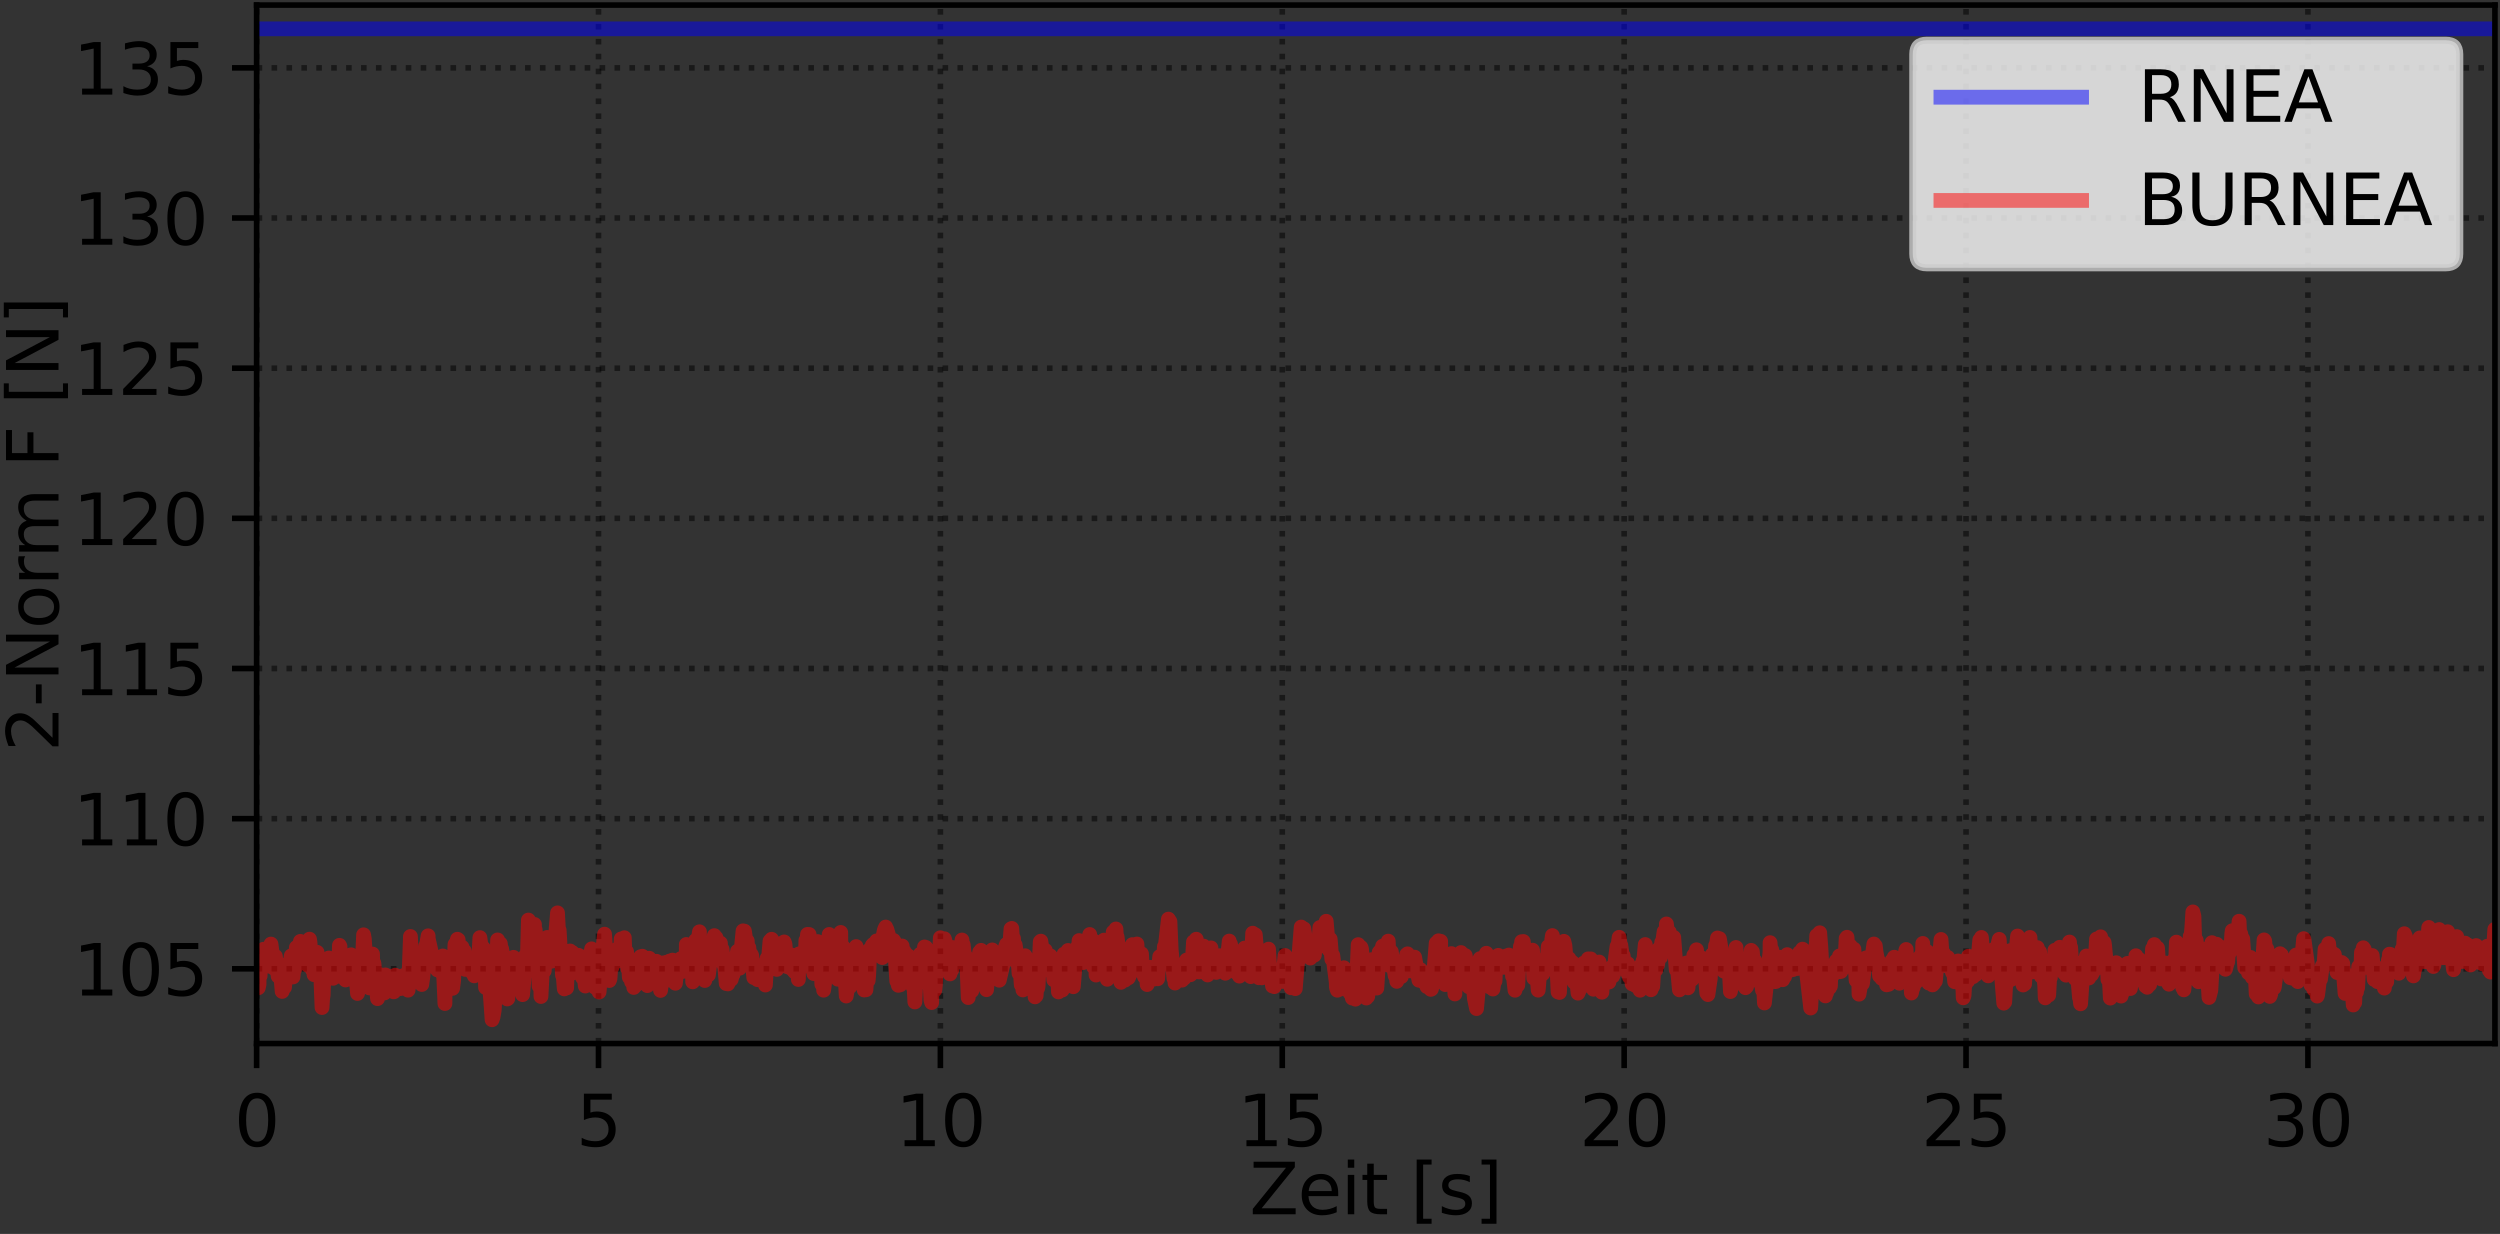 <?xml version="1.0" encoding="utf-8" standalone="no"?>
<!DOCTYPE svg PUBLIC "-//W3C//DTD SVG 1.1//EN"
  "http://www.w3.org/Graphics/SVG/1.1/DTD/svg11.dtd">
<svg xmlns:xlink="http://www.w3.org/1999/xlink" width="355.44pt" height="175.44pt" viewBox="0 0 355.44 175.44" xmlns="http://www.w3.org/2000/svg" version="1.1">
 <rect x="0" y="0" width="355.44" height="175.44" fill="#333333" stroke="none"/>
 <defs>
  <style type="text/css">*{stroke-linejoin: round; stroke-linecap: butt}</style>
 </defs>
 <g id="figure_1">
  <g id="patch_1">
   <path d="M 0 175.44 
L 355.44 175.44 
L 355.44 0 
L 0 0 
L 0 175.44 
z
" style="fill: none"/>
  </g>
  <g id="axes_1">
   <g id="patch_2">
    <path d="M 36.486 148.363 
L 354.72 148.363 
L 354.72 0.72 
L 36.486 0.72 
L 36.486 148.363 
z
" style="fill: none"/>
   </g>
   <g id="matplotlib.axis_1">
    <g id="xtick_1">
     <g id="line2d_1">
      <path d="M 36.486 148.363 
L 36.486 0.72 
" clip-path="url(#p18fa5641e3)" style="fill: none; stroke-dasharray: 0.8,1.32; stroke-dashoffset: 0; stroke: #000000; stroke-opacity: 0.5; stroke-width: 0.8"/>
     </g>
     <g id="line2d_2">
      <defs>
       <path id="m9175b10077" d="M 0 0 
L 0 3.5 
" style="stroke: #000000; stroke-width: 0.8"/>
      </defs>
      <g>
       <use xlink:href="#m9175b10077" x="36.486" y="148.363" style="stroke: #000000; stroke-width: 0.8"/>
      </g>
     </g>
     <g id="text_1">
      <!-- 0 -->
      <g transform="translate(33.304 162.962) scale(0.1 -0.1)">
       <defs>
        <path id="DejaVuSans-30" d="M 2034 4250 
Q 1547 4250 1301 3770 
Q 1056 3291 1056 2328 
Q 1056 1369 1301 889 
Q 1547 409 2034 409 
Q 2525 409 2770 889 
Q 3016 1369 3016 2328 
Q 3016 3291 2770 3770 
Q 2525 4250 2034 4250 
z
M 2034 4750 
Q 2819 4750 3233 4129 
Q 3647 3509 3647 2328 
Q 3647 1150 3233 529 
Q 2819 -91 2034 -91 
Q 1250 -91 836 529 
Q 422 1150 422 2328 
Q 422 3509 836 4129 
Q 1250 4750 2034 4750 
z
" transform="scale(0.016)"/>
       </defs>
       <use xlink:href="#DejaVuSans-30"/>
      </g>
     </g>
    </g>
    <g id="xtick_2">
     <g id="line2d_3">
      <path d="M 85.093 148.363 
L 85.093 0.72 
" clip-path="url(#p18fa5641e3)" style="fill: none; stroke-dasharray: 0.8,1.32; stroke-dashoffset: 0; stroke: #000000; stroke-opacity: 0.5; stroke-width: 0.8"/>
     </g>
     <g id="line2d_4">
      <g>
       <use xlink:href="#m9175b10077" x="85.093" y="148.363" style="stroke: #000000; stroke-width: 0.8"/>
      </g>
     </g>
     <g id="text_2">
      <!-- 5 -->
      <g transform="translate(81.912 162.962) scale(0.1 -0.1)">
       <defs>
        <path id="DejaVuSans-35" d="M 691 4666 
L 3169 4666 
L 3169 4134 
L 1269 4134 
L 1269 2991 
Q 1406 3038 1543 3061 
Q 1681 3084 1819 3084 
Q 2600 3084 3056 2656 
Q 3513 2228 3513 1497 
Q 3513 744 3044 326 
Q 2575 -91 1722 -91 
Q 1428 -91 1123 -41 
Q 819 9 494 109 
L 494 744 
Q 775 591 1075 516 
Q 1375 441 1709 441 
Q 2250 441 2565 725 
Q 2881 1009 2881 1497 
Q 2881 1984 2565 2268 
Q 2250 2553 1709 2553 
Q 1456 2553 1204 2497 
Q 953 2441 691 2322 
L 691 4666 
z
" transform="scale(0.016)"/>
       </defs>
       <use xlink:href="#DejaVuSans-35"/>
      </g>
     </g>
    </g>
    <g id="xtick_3">
     <g id="line2d_5">
      <path d="M 133.701 148.363 
L 133.701 0.72 
" clip-path="url(#p18fa5641e3)" style="fill: none; stroke-dasharray: 0.8,1.32; stroke-dashoffset: 0; stroke: #000000; stroke-opacity: 0.5; stroke-width: 0.8"/>
     </g>
     <g id="line2d_6">
      <g>
       <use xlink:href="#m9175b10077" x="133.701" y="148.363" style="stroke: #000000; stroke-width: 0.8"/>
      </g>
     </g>
     <g id="text_3">
      <!-- 10 -->
      <g transform="translate(127.338 162.962) scale(0.1 -0.1)">
       <defs>
        <path id="DejaVuSans-31" d="M 794 531 
L 1825 531 
L 1825 4091 
L 703 3866 
L 703 4441 
L 1819 4666 
L 2450 4666 
L 2450 531 
L 3481 531 
L 3481 0 
L 794 0 
L 794 531 
z
" transform="scale(0.016)"/>
       </defs>
       <use xlink:href="#DejaVuSans-31"/>
       <use xlink:href="#DejaVuSans-30" x="63.623"/>
      </g>
     </g>
    </g>
    <g id="xtick_4">
     <g id="line2d_7">
      <path d="M 182.308 148.363 
L 182.308 0.72 
" clip-path="url(#p18fa5641e3)" style="fill: none; stroke-dasharray: 0.8,1.32; stroke-dashoffset: 0; stroke: #000000; stroke-opacity: 0.5; stroke-width: 0.8"/>
     </g>
     <g id="line2d_8">
      <g>
       <use xlink:href="#m9175b10077" x="182.308" y="148.363" style="stroke: #000000; stroke-width: 0.8"/>
      </g>
     </g>
     <g id="text_4">
      <!-- 15 -->
      <g transform="translate(175.946 162.962) scale(0.1 -0.1)">
       <use xlink:href="#DejaVuSans-31"/>
       <use xlink:href="#DejaVuSans-35" x="63.623"/>
      </g>
     </g>
    </g>
    <g id="xtick_5">
     <g id="line2d_9">
      <path d="M 230.916 148.363 
L 230.916 0.72 
" clip-path="url(#p18fa5641e3)" style="fill: none; stroke-dasharray: 0.8,1.32; stroke-dashoffset: 0; stroke: #000000; stroke-opacity: 0.5; stroke-width: 0.8"/>
     </g>
     <g id="line2d_10">
      <g>
       <use xlink:href="#m9175b10077" x="230.916" y="148.363" style="stroke: #000000; stroke-width: 0.8"/>
      </g>
     </g>
     <g id="text_5">
      <!-- 20 -->
      <g transform="translate(224.553 162.962) scale(0.1 -0.1)">
       <defs>
        <path id="DejaVuSans-32" d="M 1228 531 
L 3431 531 
L 3431 0 
L 469 0 
L 469 531 
Q 828 903 1448 1529 
Q 2069 2156 2228 2338 
Q 2531 2678 2651 2914 
Q 2772 3150 2772 3378 
Q 2772 3750 2511 3984 
Q 2250 4219 1831 4219 
Q 1534 4219 1204 4116 
Q 875 4013 500 3803 
L 500 4441 
Q 881 4594 1212 4672 
Q 1544 4750 1819 4750 
Q 2544 4750 2975 4387 
Q 3406 4025 3406 3419 
Q 3406 3131 3298 2873 
Q 3191 2616 2906 2266 
Q 2828 2175 2409 1742 
Q 1991 1309 1228 531 
z
" transform="scale(0.016)"/>
       </defs>
       <use xlink:href="#DejaVuSans-32"/>
       <use xlink:href="#DejaVuSans-30" x="63.623"/>
      </g>
     </g>
    </g>
    <g id="xtick_6">
     <g id="line2d_11">
      <path d="M 279.523 148.363 
L 279.523 0.72 
" clip-path="url(#p18fa5641e3)" style="fill: none; stroke-dasharray: 0.8,1.32; stroke-dashoffset: 0; stroke: #000000; stroke-opacity: 0.5; stroke-width: 0.8"/>
     </g>
     <g id="line2d_12">
      <g>
       <use xlink:href="#m9175b10077" x="279.523" y="148.363" style="stroke: #000000; stroke-width: 0.8"/>
      </g>
     </g>
     <g id="text_6">
      <!-- 25 -->
      <g transform="translate(273.161 162.962) scale(0.1 -0.1)">
       <use xlink:href="#DejaVuSans-32"/>
       <use xlink:href="#DejaVuSans-35" x="63.623"/>
      </g>
     </g>
    </g>
    <g id="xtick_7">
     <g id="line2d_13">
      <path d="M 328.131 148.363 
L 328.131 0.72 
" clip-path="url(#p18fa5641e3)" style="fill: none; stroke-dasharray: 0.8,1.32; stroke-dashoffset: 0; stroke: #000000; stroke-opacity: 0.5; stroke-width: 0.8"/>
     </g>
     <g id="line2d_14">
      <g>
       <use xlink:href="#m9175b10077" x="328.131" y="148.363" style="stroke: #000000; stroke-width: 0.8"/>
      </g>
     </g>
     <g id="text_7">
      <!-- 30 -->
      <g transform="translate(321.768 162.962) scale(0.1 -0.1)">
       <defs>
        <path id="DejaVuSans-33" d="M 2597 2516 
Q 3050 2419 3304 2112 
Q 3559 1806 3559 1356 
Q 3559 666 3084 287 
Q 2609 -91 1734 -91 
Q 1441 -91 1130 -33 
Q 819 25 488 141 
L 488 750 
Q 750 597 1062 519 
Q 1375 441 1716 441 
Q 2309 441 2620 675 
Q 2931 909 2931 1356 
Q 2931 1769 2642 2001 
Q 2353 2234 1838 2234 
L 1294 2234 
L 1294 2753 
L 1863 2753 
Q 2328 2753 2575 2939 
Q 2822 3125 2822 3475 
Q 2822 3834 2567 4026 
Q 2313 4219 1838 4219 
Q 1578 4219 1281 4162 
Q 984 4106 628 3988 
L 628 4550 
Q 988 4650 1302 4700 
Q 1616 4750 1894 4750 
Q 2613 4750 3031 4423 
Q 3450 4097 3450 3541 
Q 3450 3153 3228 2886 
Q 3006 2619 2597 2516 
z
" transform="scale(0.016)"/>
       </defs>
       <use xlink:href="#DejaVuSans-33"/>
       <use xlink:href="#DejaVuSans-30" x="63.623"/>
      </g>
     </g>
    </g>
    <g id="text_8">
     <!-- Zeit [s] -->
     <g transform="translate(177.656 172.64) scale(0.1 -0.1)">
      <defs>
       <path id="DejaVuSans-5a" d="M 359 4666 
L 4025 4666 
L 4025 4184 
L 1075 531 
L 4097 531 
L 4097 0 
L 288 0 
L 288 481 
L 3238 4134 
L 359 4134 
L 359 4666 
z
" transform="scale(0.016)"/>
       <path id="DejaVuSans-65" d="M 3597 1894 
L 3597 1613 
L 953 1613 
Q 991 1019 1311 708 
Q 1631 397 2203 397 
Q 2534 397 2845 478 
Q 3156 559 3463 722 
L 3463 178 
Q 3153 47 2828 -22 
Q 2503 -91 2169 -91 
Q 1331 -91 842 396 
Q 353 884 353 1716 
Q 353 2575 817 3079 
Q 1281 3584 2069 3584 
Q 2775 3584 3186 3129 
Q 3597 2675 3597 1894 
z
M 3022 2063 
Q 3016 2534 2758 2815 
Q 2500 3097 2075 3097 
Q 1594 3097 1305 2825 
Q 1016 2553 972 2059 
L 3022 2063 
z
" transform="scale(0.016)"/>
       <path id="DejaVuSans-69" d="M 603 3500 
L 1178 3500 
L 1178 0 
L 603 0 
L 603 3500 
z
M 603 4863 
L 1178 4863 
L 1178 4134 
L 603 4134 
L 603 4863 
z
" transform="scale(0.016)"/>
       <path id="DejaVuSans-74" d="M 1172 4494 
L 1172 3500 
L 2356 3500 
L 2356 3053 
L 1172 3053 
L 1172 1153 
Q 1172 725 1289 603 
Q 1406 481 1766 481 
L 2356 481 
L 2356 0 
L 1766 0 
Q 1100 0 847 248 
Q 594 497 594 1153 
L 594 3053 
L 172 3053 
L 172 3500 
L 594 3500 
L 594 4494 
L 1172 4494 
z
" transform="scale(0.016)"/>
       <path id="DejaVuSans-20" transform="scale(0.016)"/>
       <path id="DejaVuSans-5b" d="M 550 4863 
L 1875 4863 
L 1875 4416 
L 1125 4416 
L 1125 -397 
L 1875 -397 
L 1875 -844 
L 550 -844 
L 550 4863 
z
" transform="scale(0.016)"/>
       <path id="DejaVuSans-73" d="M 2834 3397 
L 2834 2853 
Q 2591 2978 2328 3040 
Q 2066 3103 1784 3103 
Q 1356 3103 1142 2972 
Q 928 2841 928 2578 
Q 928 2378 1081 2264 
Q 1234 2150 1697 2047 
L 1894 2003 
Q 2506 1872 2764 1633 
Q 3022 1394 3022 966 
Q 3022 478 2636 193 
Q 2250 -91 1575 -91 
Q 1294 -91 989 -36 
Q 684 19 347 128 
L 347 722 
Q 666 556 975 473 
Q 1284 391 1588 391 
Q 1994 391 2212 530 
Q 2431 669 2431 922 
Q 2431 1156 2273 1281 
Q 2116 1406 1581 1522 
L 1381 1569 
Q 847 1681 609 1914 
Q 372 2147 372 2553 
Q 372 3047 722 3315 
Q 1072 3584 1716 3584 
Q 2034 3584 2315 3537 
Q 2597 3491 2834 3397 
z
" transform="scale(0.016)"/>
       <path id="DejaVuSans-5d" d="M 1947 4863 
L 1947 -844 
L 622 -844 
L 622 -397 
L 1369 -397 
L 1369 4416 
L 622 4416 
L 622 4863 
L 1947 4863 
z
" transform="scale(0.016)"/>
      </defs>
      <use xlink:href="#DejaVuSans-5a"/>
      <use xlink:href="#DejaVuSans-65" x="68.506"/>
      <use xlink:href="#DejaVuSans-69" x="130.029"/>
      <use xlink:href="#DejaVuSans-74" x="157.812"/>
      <use xlink:href="#DejaVuSans-20" x="197.021"/>
      <use xlink:href="#DejaVuSans-5b" x="228.809"/>
      <use xlink:href="#DejaVuSans-73" x="267.822"/>
      <use xlink:href="#DejaVuSans-5d" x="319.922"/>
     </g>
    </g>
   </g>
   <g id="matplotlib.axis_2">
    <g id="ytick_1">
     <g id="line2d_15">
      <path d="M 36.486 137.743 
L 354.72 137.743 
" clip-path="url(#p18fa5641e3)" style="fill: none; stroke-dasharray: 0.8,1.32; stroke-dashoffset: 0; stroke: #000000; stroke-opacity: 0.5; stroke-width: 0.8"/>
     </g>
     <g id="line2d_16">
      <defs>
       <path id="m5c4b6b34fb" d="M 0 0 
L -3.5 0 
" style="stroke: #000000; stroke-width: 0.8"/>
      </defs>
      <g>
       <use xlink:href="#m5c4b6b34fb" x="36.486" y="137.743" style="stroke: #000000; stroke-width: 0.8"/>
      </g>
     </g>
     <g id="text_9">
      <!-- 105 -->
      <g transform="translate(10.398 141.542) scale(0.1 -0.1)">
       <use xlink:href="#DejaVuSans-31"/>
       <use xlink:href="#DejaVuSans-30" x="63.623"/>
       <use xlink:href="#DejaVuSans-35" x="127.246"/>
      </g>
     </g>
    </g>
    <g id="ytick_2">
     <g id="line2d_17">
      <path d="M 36.486 116.394 
L 354.72 116.394 
" clip-path="url(#p18fa5641e3)" style="fill: none; stroke-dasharray: 0.8,1.32; stroke-dashoffset: 0; stroke: #000000; stroke-opacity: 0.5; stroke-width: 0.8"/>
     </g>
     <g id="line2d_18">
      <g>
       <use xlink:href="#m5c4b6b34fb" x="36.486" y="116.394" style="stroke: #000000; stroke-width: 0.8"/>
      </g>
     </g>
     <g id="text_10">
      <!-- 110 -->
      <g transform="translate(10.398 120.193) scale(0.1 -0.1)">
       <use xlink:href="#DejaVuSans-31"/>
       <use xlink:href="#DejaVuSans-31" x="63.623"/>
       <use xlink:href="#DejaVuSans-30" x="127.246"/>
      </g>
     </g>
    </g>
    <g id="ytick_3">
     <g id="line2d_19">
      <path d="M 36.486 95.045 
L 354.72 95.045 
" clip-path="url(#p18fa5641e3)" style="fill: none; stroke-dasharray: 0.8,1.32; stroke-dashoffset: 0; stroke: #000000; stroke-opacity: 0.5; stroke-width: 0.8"/>
     </g>
     <g id="line2d_20">
      <g>
       <use xlink:href="#m5c4b6b34fb" x="36.486" y="95.045" style="stroke: #000000; stroke-width: 0.8"/>
      </g>
     </g>
     <g id="text_11">
      <!-- 115 -->
      <g transform="translate(10.398 98.844) scale(0.1 -0.1)">
       <use xlink:href="#DejaVuSans-31"/>
       <use xlink:href="#DejaVuSans-31" x="63.623"/>
       <use xlink:href="#DejaVuSans-35" x="127.246"/>
      </g>
     </g>
    </g>
    <g id="ytick_4">
     <g id="line2d_21">
      <path d="M 36.486 73.696 
L 354.72 73.696 
" clip-path="url(#p18fa5641e3)" style="fill: none; stroke-dasharray: 0.8,1.32; stroke-dashoffset: 0; stroke: #000000; stroke-opacity: 0.5; stroke-width: 0.8"/>
     </g>
     <g id="line2d_22">
      <g>
       <use xlink:href="#m5c4b6b34fb" x="36.486" y="73.696" style="stroke: #000000; stroke-width: 0.8"/>
      </g>
     </g>
     <g id="text_12">
      <!-- 120 -->
      <g transform="translate(10.398 77.495) scale(0.1 -0.1)">
       <use xlink:href="#DejaVuSans-31"/>
       <use xlink:href="#DejaVuSans-32" x="63.623"/>
       <use xlink:href="#DejaVuSans-30" x="127.246"/>
      </g>
     </g>
    </g>
    <g id="ytick_5">
     <g id="line2d_23">
      <path d="M 36.486 52.347 
L 354.72 52.347 
" clip-path="url(#p18fa5641e3)" style="fill: none; stroke-dasharray: 0.8,1.32; stroke-dashoffset: 0; stroke: #000000; stroke-opacity: 0.5; stroke-width: 0.8"/>
     </g>
     <g id="line2d_24">
      <g>
       <use xlink:href="#m5c4b6b34fb" x="36.486" y="52.347" style="stroke: #000000; stroke-width: 0.8"/>
      </g>
     </g>
     <g id="text_13">
      <!-- 125 -->
      <g transform="translate(10.398 56.146) scale(0.1 -0.1)">
       <use xlink:href="#DejaVuSans-31"/>
       <use xlink:href="#DejaVuSans-32" x="63.623"/>
       <use xlink:href="#DejaVuSans-35" x="127.246"/>
      </g>
     </g>
    </g>
    <g id="ytick_6">
     <g id="line2d_25">
      <path d="M 36.486 30.997 
L 354.72 30.997 
" clip-path="url(#p18fa5641e3)" style="fill: none; stroke-dasharray: 0.8,1.32; stroke-dashoffset: 0; stroke: #000000; stroke-opacity: 0.5; stroke-width: 0.8"/>
     </g>
     <g id="line2d_26">
      <g>
       <use xlink:href="#m5c4b6b34fb" x="36.486" y="30.997" style="stroke: #000000; stroke-width: 0.8"/>
      </g>
     </g>
     <g id="text_14">
      <!-- 130 -->
      <g transform="translate(10.398 34.797) scale(0.1 -0.1)">
       <use xlink:href="#DejaVuSans-31"/>
       <use xlink:href="#DejaVuSans-33" x="63.623"/>
       <use xlink:href="#DejaVuSans-30" x="127.246"/>
      </g>
     </g>
    </g>
    <g id="ytick_7">
     <g id="line2d_27">
      <path d="M 36.486 9.648 
L 354.72 9.648 
" clip-path="url(#p18fa5641e3)" style="fill: none; stroke-dasharray: 0.8,1.32; stroke-dashoffset: 0; stroke: #000000; stroke-opacity: 0.5; stroke-width: 0.8"/>
     </g>
     <g id="line2d_28">
      <g>
       <use xlink:href="#m5c4b6b34fb" x="36.486" y="9.648" style="stroke: #000000; stroke-width: 0.8"/>
      </g>
     </g>
     <g id="text_15">
      <!-- 135 -->
      <g transform="translate(10.398 13.448) scale(0.1 -0.1)">
       <use xlink:href="#DejaVuSans-31"/>
       <use xlink:href="#DejaVuSans-33" x="63.623"/>
       <use xlink:href="#DejaVuSans-35" x="127.246"/>
      </g>
     </g>
    </g>
    <g id="text_16">
     <!-- 2-Norm F [N] -->
     <g transform="translate(8.318 106.861) rotate(-90) scale(0.1 -0.1)">
      <defs>
       <path id="DejaVuSans-2d" d="M 313 2009 
L 1997 2009 
L 1997 1497 
L 313 1497 
L 313 2009 
z
" transform="scale(0.016)"/>
       <path id="DejaVuSans-4e" d="M 628 4666 
L 1478 4666 
L 3547 763 
L 3547 4666 
L 4159 4666 
L 4159 0 
L 3309 0 
L 1241 3903 
L 1241 0 
L 628 0 
L 628 4666 
z
" transform="scale(0.016)"/>
       <path id="DejaVuSans-6f" d="M 1959 3097 
Q 1497 3097 1228 2736 
Q 959 2375 959 1747 
Q 959 1119 1226 758 
Q 1494 397 1959 397 
Q 2419 397 2687 759 
Q 2956 1122 2956 1747 
Q 2956 2369 2687 2733 
Q 2419 3097 1959 3097 
z
M 1959 3584 
Q 2709 3584 3137 3096 
Q 3566 2609 3566 1747 
Q 3566 888 3137 398 
Q 2709 -91 1959 -91 
Q 1206 -91 779 398 
Q 353 888 353 1747 
Q 353 2609 779 3096 
Q 1206 3584 1959 3584 
z
" transform="scale(0.016)"/>
       <path id="DejaVuSans-72" d="M 2631 2963 
Q 2534 3019 2420 3045 
Q 2306 3072 2169 3072 
Q 1681 3072 1420 2755 
Q 1159 2438 1159 1844 
L 1159 0 
L 581 0 
L 581 3500 
L 1159 3500 
L 1159 2956 
Q 1341 3275 1631 3429 
Q 1922 3584 2338 3584 
Q 2397 3584 2469 3576 
Q 2541 3569 2628 3553 
L 2631 2963 
z
" transform="scale(0.016)"/>
       <path id="DejaVuSans-6d" d="M 3328 2828 
Q 3544 3216 3844 3400 
Q 4144 3584 4550 3584 
Q 5097 3584 5394 3201 
Q 5691 2819 5691 2113 
L 5691 0 
L 5113 0 
L 5113 2094 
Q 5113 2597 4934 2840 
Q 4756 3084 4391 3084 
Q 3944 3084 3684 2787 
Q 3425 2491 3425 1978 
L 3425 0 
L 2847 0 
L 2847 2094 
Q 2847 2600 2669 2842 
Q 2491 3084 2119 3084 
Q 1678 3084 1418 2786 
Q 1159 2488 1159 1978 
L 1159 0 
L 581 0 
L 581 3500 
L 1159 3500 
L 1159 2956 
Q 1356 3278 1631 3431 
Q 1906 3584 2284 3584 
Q 2666 3584 2933 3390 
Q 3200 3197 3328 2828 
z
" transform="scale(0.016)"/>
       <path id="DejaVuSans-46" d="M 628 4666 
L 3309 4666 
L 3309 4134 
L 1259 4134 
L 1259 2759 
L 3109 2759 
L 3109 2228 
L 1259 2228 
L 1259 0 
L 628 0 
L 628 4666 
z
" transform="scale(0.016)"/>
      </defs>
      <use xlink:href="#DejaVuSans-32"/>
      <use xlink:href="#DejaVuSans-2d" x="63.623"/>
      <use xlink:href="#DejaVuSans-4e" x="99.707"/>
      <use xlink:href="#DejaVuSans-6f" x="174.512"/>
      <use xlink:href="#DejaVuSans-72" x="235.693"/>
      <use xlink:href="#DejaVuSans-6d" x="275.057"/>
      <use xlink:href="#DejaVuSans-20" x="372.469"/>
      <use xlink:href="#DejaVuSans-46" x="404.256"/>
      <use xlink:href="#DejaVuSans-20" x="461.775"/>
      <use xlink:href="#DejaVuSans-5b" x="493.562"/>
      <use xlink:href="#DejaVuSans-4e" x="532.576"/>
      <use xlink:href="#DejaVuSans-5d" x="607.381"/>
     </g>
    </g>
   </g>
   <g id="line2d_29">
    <path d="M 36.486 4.101 
L 354.72 4.101 
L 354.72 4.101 
" clip-path="url(#p18fa5641e3)" style="fill: none; stroke: #0000ff; stroke-opacity: 0.5; stroke-width: 2.1; stroke-linecap: square"/>
   </g>
   <g id="line2d_30">
    <path d="M 36.486 136.991 
L 36.722 140.44 
L 36.826 139.957 
L 36.843 137.944 
L 36.901 138.933 
L 36.982 138.762 
L 37.039 135.564 
L 37.115 135.982 
L 37.194 136.742 
L 37.293 136.317 
L 37.378 137.168 
L 37.468 134.96 
L 37.526 135.133 
L 37.683 137.047 
L 37.762 135.987 
L 37.88 136.817 
L 38.017 135.243 
L 38.094 136.711 
L 38.193 136.318 
L 38.33 137.383 
L 38.525 134.226 
L 38.996 137.701 
L 39.133 137.111 
L 39.156 135.974 
L 39.231 136.771 
L 39.311 136.902 
L 39.549 138.798 
L 39.799 137.12 
L 40.114 140.956 
L 40.193 140.508 
L 40.276 138.776 
L 40.358 139.008 
L 40.449 140.378 
L 40.606 138.869 
L 40.684 138.469 
L 40.763 138.698 
L 40.927 137.055 
L 41.003 138.617 
L 41.41 135.896 
L 41.487 136.099 
L 41.651 138.904 
L 41.823 137.373 
L 41.902 137.785 
L 42.138 134.706 
L 42.294 136.93 
L 42.456 136.088 
L 42.55 136.197 
L 42.707 133.844 
L 42.785 134.422 
L 42.954 136.14 
L 43.024 135.649 
L 43.118 136.273 
L 43.196 136.25 
L 43.368 134.871 
L 43.433 135.554 
L 43.513 135.165 
L 43.67 136.562 
L 43.746 137.226 
L 43.931 134.73 
L 44.002 133.526 
L 44.078 134.033 
L 44.321 137.281 
L 44.415 137.874 
L 44.491 136.944 
L 44.651 138.579 
L 45.081 135.396 
L 45.375 138.227 
L 45.512 136.426 
L 45.786 143.247 
L 45.865 141.993 
L 45.943 141.51 
L 46.102 136.832 
L 46.202 137.718 
L 46.263 138.815 
L 46.344 138.638 
L 46.751 136.206 
L 47.009 137.833 
L 47.089 137.65 
L 47.343 139.092 
L 47.404 138.791 
L 47.484 138.557 
L 47.663 136.212 
L 47.729 136.836 
L 47.809 136.811 
L 47.914 137.072 
L 48.082 138.806 
L 48.25 134.692 
L 48.262 134.405 
L 48.333 134.536 
L 48.421 136.249 
L 48.637 138.577 
L 48.734 138.207 
L 48.891 136.095 
L 49.126 139.326 
L 49.285 137.35 
L 49.362 136.866 
L 49.557 138.596 
L 49.603 138.694 
L 49.714 138.031 
L 49.813 138.158 
L 49.912 135.751 
L 50.098 139.301 
L 50.165 139.034 
L 50.428 136.587 
L 50.83 141.249 
L 50.89 141.04 
L 51.126 140.19 
L 51.281 138.518 
L 51.359 139.171 
L 51.458 138.024 
L 51.693 132.908 
L 51.791 133.429 
L 52.104 137.855 
L 52.183 137.461 
L 52.281 137.938 
L 52.516 140.455 
L 52.594 140.193 
L 52.966 135.642 
L 53.005 138.209 
L 53.071 138.161 
L 53.161 136.947 
L 53.675 141.983 
L 53.731 141.439 
L 53.809 138.969 
L 53.901 139.078 
L 53.966 140.782 
L 54.161 140.261 
L 54.221 140.54 
L 54.377 138.632 
L 54.652 141.174 
L 54.711 140.68 
L 54.79 138.607 
L 54.868 138.998 
L 54.985 138.911 
L 55.162 139.801 
L 55.338 139.253 
L 55.397 139.36 
L 55.456 139.283 
L 55.568 138.83 
L 55.593 138.984 
L 55.969 141.013 
L 56.01 141.003 
L 56.186 138.646 
L 56.337 139.966 
L 56.475 139.762 
L 56.54 139.325 
L 56.584 140.105 
L 56.584 139.257 
L 56.662 139.677 
L 56.891 140.05 
L 56.928 139.658 
L 56.949 140.55 
L 57.025 140.349 
L 57.117 139.045 
L 57.136 139.444 
L 57.214 138.758 
L 57.308 139.573 
L 57.398 139.513 
L 57.513 138.815 
L 57.626 139.127 
L 57.708 138.912 
L 57.864 139.688 
L 57.981 138.226 
L 58.02 140.778 
L 58.099 140.214 
L 58.353 133.145 
L 58.431 134.62 
L 58.588 136.925 
L 58.706 136.39 
L 58.769 138.876 
L 58.844 138.144 
L 59.024 136.771 
L 59.182 138.21 
L 59.26 139.149 
L 59.317 139.117 
L 59.513 138.886 
L 59.592 137.324 
L 59.651 137.34 
L 59.731 138.327 
L 59.873 138.555 
L 59.964 139.97 
L 60.14 138.715 
L 60.318 136.472 
L 60.397 136.839 
L 60.538 134.464 
L 60.632 134.429 
L 60.867 133.052 
L 60.886 133.491 
L 61.728 137.183 
L 62.185 137.896 
L 62.612 137.466 
L 62.63 136.298 
L 62.708 137.163 
L 62.806 138.298 
L 62.964 135.914 
L 63.257 142.679 
L 63.278 140.977 
L 63.513 139.846 
L 63.531 138.674 
L 63.668 137.963 
L 63.808 140.229 
L 64.08 136.907 
L 64.26 140.165 
L 64.343 140.519 
L 64.492 139.436 
L 64.688 134.264 
L 64.748 134.56 
L 64.844 136.188 
L 65.029 133.538 
L 65.138 133.607 
L 65.236 136.585 
L 65.317 137.553 
L 65.472 137.092 
L 65.687 134.655 
L 65.849 136.093 
L 65.903 136.053 
L 66.007 135.204 
L 66.06 135.634 
L 66.139 137.826 
L 66.213 136.519 
L 66.33 136.149 
L 66.605 137.769 
L 66.781 137.219 
L 66.859 136.713 
L 66.938 136.802 
L 67.038 137.162 
L 67.193 138.334 
L 67.251 137.891 
L 67.427 138.74 
L 67.506 138.626 
L 67.606 138.366 
L 67.76 136.593 
L 67.918 138.209 
L 68.075 135.964 
L 68.231 133.308 
L 68.39 134.5 
L 68.547 136.389 
L 68.722 134.773 
L 68.878 138.915 
L 69.014 139.365 
L 69.034 140.401 
L 69.134 139.587 
L 69.301 139.284 
L 69.301 139.626 
L 69.397 137.778 
L 69.768 142.223 
L 69.963 144.982 
L 70.1 144.585 
L 70.257 143.68 
L 70.511 139.739 
L 70.609 137.671 
L 70.746 133.636 
L 70.961 134.846 
L 71.138 134.163 
L 71.234 135.073 
L 71.317 134.897 
L 71.393 135.319 
L 71.549 138.76 
L 71.63 139.1 
L 71.784 139.231 
L 71.843 140.535 
L 71.886 140.484 
L 71.961 140.182 
L 72.117 142.027 
L 72.196 141.98 
L 72.373 137.423 
L 72.492 136.864 
L 72.51 138.089 
L 72.627 138.283 
L 72.686 137.675 
L 72.765 138.061 
L 72.843 136.776 
L 72.999 136.109 
L 73.118 139.501 
L 73.352 138.05 
L 73.431 137.169 
L 73.489 137.719 
L 73.667 138.431 
L 73.746 139.066 
L 73.861 137.738 
L 73.941 138.016 
L 73.999 139.038 
L 74.081 138.618 
L 74.153 137.522 
L 74.301 141.411 
L 74.482 139.333 
L 74.749 135.84 
L 74.866 136.99 
L 74.965 136.707 
L 75.125 130.81 
L 75.201 132.222 
L 75.279 133.885 
L 75.359 133.859 
L 75.441 132.522 
L 75.517 133.348 
L 75.77 131.425 
L 75.986 131.43 
L 76.005 134.663 
L 76.084 132.163 
L 76.222 133.735 
L 76.339 136.75 
L 76.417 136.77 
L 76.566 137.053 
L 76.653 140.214 
L 76.73 138.596 
L 76.749 138.891 
L 76.876 139.927 
L 76.911 141.677 
L 77.064 138.863 
L 77.143 137.628 
L 77.377 138.041 
L 77.594 134.348 
L 77.633 134.239 
L 77.792 133.282 
L 77.838 133.627 
L 77.87 133.664 
L 78.047 134.84 
L 78.147 134.47 
L 78.191 133.722 
L 78.361 136.672 
L 78.508 136.034 
L 78.674 133.801 
L 78.693 134.545 
L 78.821 134.636 
L 78.863 134.574 
L 79.263 129.789 
L 79.402 132.292 
L 79.498 132.241 
L 79.655 134.856 
L 79.835 137.159 
L 79.913 137.534 
L 79.976 138.666 
L 80.069 138.611 
L 80.226 140.596 
L 80.304 139.98 
L 80.545 137.831 
L 80.561 140.46 
L 80.639 138.109 
L 80.699 138.066 
L 80.817 137.117 
L 80.875 138.24 
L 81.052 135.205 
L 81.114 135.862 
L 81.211 138.417 
L 81.227 136.873 
L 81.365 135.416 
L 81.602 138.268 
L 81.798 136.226 
L 81.938 137.637 
L 81.994 135.916 
L 82.172 137.114 
L 82.269 135.826 
L 82.352 136.206 
L 82.407 136.281 
L 82.564 138.237 
L 82.705 138.124 
L 82.724 137.906 
L 82.825 138.989 
L 82.901 138.78 
L 82.982 138.335 
L 83.214 140.189 
L 83.704 135.785 
L 83.787 136.146 
L 83.861 137.027 
L 83.959 136.773 
L 84.115 134.907 
L 84.592 140.37 
L 84.745 136.958 
L 84.823 137.149 
L 84.94 139.207 
L 84.999 138.926 
L 85.175 141.04 
L 85.647 135.493 
L 85.951 132.819 
L 86.117 135.162 
L 86.22 136.969 
L 86.629 139.408 
L 86.726 139.163 
L 86.883 136.756 
L 87.02 137.497 
L 87.45 135.711 
L 87.53 135.949 
L 87.588 136.728 
L 87.765 134.927 
L 87.964 136.501 
L 88.256 135.061 
L 88.318 133.492 
L 88.394 133.756 
L 88.59 134.955 
L 88.762 133.326 
L 88.894 136.766 
L 88.905 136.49 
L 88.998 135.376 
L 89.083 135.298 
L 89.259 137.741 
L 89.304 136.45 
L 89.475 138.948 
L 89.533 138.895 
L 89.69 139.078 
L 89.751 138.307 
L 89.791 139.587 
L 89.854 139.57 
L 90.027 139.539 
L 90.106 140.392 
L 90.183 139.031 
L 90.261 139.5 
L 90.341 140.128 
L 90.421 138.852 
L 90.518 138.555 
L 90.602 136.916 
L 90.674 138.566 
L 90.751 138.079 
L 90.916 136.518 
L 90.987 136.666 
L 91.077 136.026 
L 91.241 136.338 
L 91.321 135.952 
L 91.397 137.693 
L 91.481 137.43 
L 91.556 136.632 
L 91.808 139.59 
L 91.888 139.365 
L 91.965 139.033 
L 92.043 140.129 
L 92.124 140.006 
L 92.298 136.236 
L 92.456 138.553 
L 92.534 138.489 
L 92.691 137.786 
L 92.769 138.069 
L 92.946 137.431 
L 93.103 139.277 
L 93.181 138.903 
L 93.34 136.676 
L 93.514 138.944 
L 93.827 140.052 
L 93.915 140.815 
L 94.064 139.691 
L 94.143 139.691 
L 94.26 136.904 
L 94.317 137.657 
L 94.399 139.404 
L 94.572 137.227 
L 94.632 138.045 
L 94.718 136.819 
L 94.886 139.029 
L 94.964 139.031 
L 95.045 139.33 
L 95.2 136.64 
L 95.28 136.931 
L 95.378 138.137 
L 95.442 137.873 
L 95.536 137.76 
L 95.612 136.505 
L 95.692 137.077 
L 95.783 136.686 
L 95.789 138.251 
L 95.849 138.002 
L 96.026 139.796 
L 96.261 137.651 
L 96.32 138.25 
L 96.341 137.739 
L 96.42 137.657 
L 96.604 136.42 
L 96.695 137.232 
L 96.753 136.986 
L 96.832 136.28 
L 96.988 138.135 
L 97.066 136.591 
L 97.224 138.065 
L 97.346 136.779 
L 97.404 137.343 
L 97.566 135.727 
L 97.581 134.283 
L 97.639 134.885 
L 97.777 134.922 
L 97.874 137.985 
L 98.051 137.907 
L 98.13 137.429 
L 98.149 138.2 
L 98.386 137.545 
L 98.464 138.296 
L 98.484 139.594 
L 98.544 138.85 
L 98.915 133.693 
L 99.014 134.466 
L 99.113 134.234 
L 99.172 135.66 
L 99.189 133.847 
L 99.269 133.604 
L 99.445 132.48 
L 99.465 134.059 
L 99.581 134.035 
L 99.659 137.312 
L 99.739 136.678 
L 99.817 138.068 
L 99.935 138.035 
L 100.014 137.307 
L 100.032 139.216 
L 100.113 138.074 
L 100.209 139.402 
L 100.268 138.158 
L 100.366 138.449 
L 100.466 137.231 
L 100.582 137.736 
L 100.661 136.439 
L 100.719 138.612 
L 101.126 135.367 
L 101.189 135.891 
L 101.228 136.076 
L 101.365 135.681 
L 101.414 135.915 
L 101.482 134.259 
L 101.561 133.024 
L 101.641 134.911 
L 101.8 133.315 
L 101.856 135.594 
L 101.934 134.771 
L 102.015 134.974 
L 102.158 135.027 
L 102.179 134.209 
L 102.253 135.575 
L 102.426 134.087 
L 102.505 135.681 
L 102.589 135.66 
L 102.662 134.957 
L 102.9 137.078 
L 103.053 137.56 
L 103.252 139.839 
L 103.329 138.321 
L 103.389 138.68 
L 103.485 139.888 
L 103.545 138.998 
L 103.703 138.578 
L 103.741 137.58 
L 103.955 139.261 
L 104.155 138.524 
L 104.218 138.552 
L 104.366 136.533 
L 104.446 137.561 
L 104.523 137.298 
L 104.567 137.351 
L 104.861 135.234 
L 105.055 136.999 
L 105.153 137.659 
L 105.173 137.207 
L 105.644 132.343 
L 105.685 134.285 
L 105.841 132.387 
L 106.015 133.541 
L 106.153 134.461 
L 106.238 133.765 
L 106.309 135.018 
L 106.467 134.717 
L 106.642 136.287 
L 106.801 135.698 
L 106.878 135.85 
L 107.171 138.992 
L 107.289 137.605 
L 107.624 138.644 
L 107.704 139.285 
L 107.899 137.91 
L 107.937 138.215 
L 108.016 137.707 
L 108.097 137.748 
L 108.183 138.334 
L 108.389 137.231 
L 108.82 140.045 
L 109.069 136.236 
L 109.153 137.639 
L 109.475 133.793 
L 109.703 133.541 
L 109.784 136.446 
L 109.88 136.892 
L 110.046 135.208 
L 110.272 137.158 
L 110.447 137.824 
L 110.605 136.029 
L 110.683 137.223 
L 110.761 137.027 
L 111.174 134.097 
L 111.25 134.123 
L 111.408 134.797 
L 111.487 133.921 
L 111.601 134.224 
L 111.897 137.432 
L 111.979 136.769 
L 112.06 137.034 
L 112.135 135.825 
L 112.387 137.311 
L 112.472 137.684 
L 112.545 137.45 
L 112.623 135.801 
L 112.704 135.977 
L 112.861 138.036 
L 112.965 138.167 
L 113.114 137.731 
L 113.271 137.988 
L 113.37 136.335 
L 113.508 139.261 
L 113.608 135.617 
L 113.785 136.921 
L 113.841 136.138 
L 113.998 136.849 
L 114.083 135.562 
L 114.174 136.601 
L 114.258 135.583 
L 114.453 137.298 
L 114.581 133.699 
L 114.669 134.601 
L 114.806 132.849 
L 114.884 133.311 
L 115.04 132.861 
L 115.079 134.079 
L 115.15 133.991 
L 115.217 134.337 
L 115.451 137.76 
L 115.49 136.734 
L 115.591 136.555 
L 115.707 138.423 
L 115.97 137.209 
L 116.119 134.996 
L 116.197 134.952 
L 116.275 133.873 
L 116.49 135.988 
L 116.534 135.348 
L 116.667 137.169 
L 116.765 137.985 
L 116.845 139.943 
L 117.002 139.09 
L 117.101 140.781 
L 117.237 139.704 
L 117.257 138.178 
L 117.474 136.37 
L 117.648 133.748 
L 117.736 134.117 
L 117.805 133.818 
L 117.886 132.859 
L 118.017 133.511 
L 118.065 133.113 
L 118.14 134.272 
L 118.217 134.223 
L 118.296 133.911 
L 118.491 134.686 
L 118.747 137.47 
L 118.805 135.86 
L 118.865 136.11 
L 119.121 139.222 
L 119.374 136.626 
L 119.495 135.234 
L 119.531 132.573 
L 119.55 134.439 
L 119.648 135.688 
L 119.675 137.614 
L 119.844 134.594 
L 119.926 134.818 
L 120.315 141.608 
L 120.412 141.042 
L 120.49 139.732 
L 120.588 140.075 
L 120.666 139.732 
L 120.844 140.303 
L 121.139 136.102 
L 121.219 136.153 
L 121.335 136.137 
L 121.373 135.039 
L 121.55 136.086 
L 121.726 134.581 
L 121.982 136.337 
L 122.023 135.883 
L 122.197 138.474 
L 122.275 137.981 
L 122.434 137.358 
L 122.523 138.167 
L 122.594 137.672 
L 122.638 137.696 
L 122.7 137.425 
L 122.862 140.755 
L 122.999 138.49 
L 123.116 140.724 
L 123.175 139.855 
L 123.332 138.647 
L 123.434 139.413 
L 123.508 138.57 
L 123.665 134.984 
L 123.745 135.188 
L 123.842 135.886 
L 124.024 134.4 
L 124.062 135.671 
L 124.137 134.277 
L 124.314 135.841 
L 124.498 134.427 
L 124.589 134.357 
L 124.628 133.774 
L 124.811 135.777 
L 125.082 134.053 
L 125.213 134.484 
L 125.442 136.144 
L 125.48 135.796 
L 125.594 132.922 
L 125.749 132.183 
L 125.927 131.803 
L 126.005 132.422 
L 126.083 132.133 
L 126.515 133.612 
L 126.672 134.614 
L 126.751 135.033 
L 127.047 133.708 
L 127.144 133.87 
L 127.5 139.494 
L 127.538 138.436 
L 127.617 138.716 
L 127.715 140.086 
L 127.793 138.774 
L 127.854 140.058 
L 127.989 140.02 
L 128.264 134.499 
L 128.342 137.034 
L 128.425 136.176 
L 128.52 135.214 
L 128.598 136.267 
L 128.762 135.582 
L 128.841 136.195 
L 128.989 135.866 
L 129.028 136.01 
L 129.087 137.71 
L 129.187 135.936 
L 129.247 136.483 
L 129.404 138.202 
L 129.503 138.544 
L 129.561 138.426 
L 129.683 138.653 
L 129.816 140.305 
L 129.952 140.254 
L 130.071 142.454 
L 130.207 139.659 
L 130.285 139.199 
L 130.364 140.005 
L 130.462 138.525 
L 130.559 138.821 
L 130.662 139.586 
L 130.852 135.651 
L 130.932 136.724 
L 131.013 136.64 
L 131.108 136.86 
L 131.201 136.074 
L 131.264 136.881 
L 131.44 134.634 
L 131.519 134.847 
L 131.618 134.692 
L 131.76 137.488 
L 131.872 137.24 
L 131.95 137.244 
L 132.087 138.892 
L 132.19 138.832 
L 132.356 142.166 
L 132.461 142.538 
L 132.479 141.235 
L 132.617 139.696 
L 132.656 140.754 
L 132.735 140.087 
L 132.833 140.255 
L 132.911 140.761 
L 132.989 140.05 
L 133.146 136.704 
L 133.209 136.243 
L 133.442 137.149 
L 133.54 135.364 
L 133.557 135.746 
L 133.695 133.329 
L 133.853 134.729 
L 134.11 133.481 
L 134.185 133.596 
L 134.266 133.467 
L 134.359 133.806 
L 134.436 134.826 
L 134.535 134.748 
L 134.578 134.279 
L 134.848 138.126 
L 134.986 137.259 
L 135.066 138.468 
L 135.082 138.243 
L 135.199 138.112 
L 135.321 136.807 
L 135.336 137.871 
L 135.396 136.59 
L 135.497 134.725 
L 135.594 135 
L 135.651 134.816 
L 135.729 135.251 
L 135.906 134.8 
L 135.971 135.545 
L 136.045 134.72 
L 136.224 136.575 
L 136.285 136.779 
L 136.558 134.767 
L 136.637 136.056 
L 136.771 133.648 
L 136.851 134.674 
L 136.948 134.332 
L 137.145 136.171 
L 137.222 135.831 
L 137.379 136.152 
L 137.458 136.729 
L 137.659 141.83 
L 137.91 138.134 
L 138.165 140.876 
L 138.5 137.512 
L 138.558 138.471 
L 138.717 139.623 
L 138.818 138.621 
L 138.831 139.713 
L 139.205 136.144 
L 139.284 135.359 
L 139.421 135.948 
L 139.483 135.117 
L 139.54 135.333 
L 139.737 137.785 
L 139.788 137.289 
L 139.853 137.13 
L 140.049 137.757 
L 140.264 140.707 
L 140.499 138.313 
L 140.577 138.111 
L 140.676 137.31 
L 140.776 137.884 
L 140.832 137.833 
L 141.07 135.055 
L 141.146 135.734 
L 141.228 135.406 
L 141.479 136.935 
L 141.56 136.078 
L 141.636 136.095 
L 141.832 136.895 
L 141.989 137.71 
L 142.073 139.363 
L 142.54 137.372 
L 142.612 137.028 
L 142.774 135.437 
L 142.986 134.545 
L 143.006 135.647 
L 143.097 134.267 
L 143.202 134.396 
L 143.339 135.77 
L 143.419 134.005 
L 143.515 135.059 
L 143.74 132.056 
L 143.849 131.998 
L 144.017 134.453 
L 144.096 133.418 
L 144.135 134.279 
L 144.235 136.098 
L 144.33 134.337 
L 144.41 134.808 
L 144.565 136.857 
L 144.704 135.791 
L 144.88 138.403 
L 144.899 137.66 
L 144.961 137.337 
L 145.04 137.82 
L 145.199 140.03 
L 145.312 138.556 
L 145.435 140.747 
L 145.745 135.887 
L 145.884 137.18 
L 146 137.098 
L 146.098 139.534 
L 146.177 138.326 
L 146.333 136.658 
L 146.412 136.714 
L 146.569 137.549 
L 146.648 137.404 
L 146.872 136.586 
L 146.981 136.756 
L 147.157 141.728 
L 147.237 141.346 
L 147.314 141.566 
L 147.415 140.073 
L 147.536 140.488 
L 147.589 140.232 
L 147.902 133.887 
L 147.983 133.811 
L 148.353 136.155 
L 148.433 136.291 
L 148.623 135.124 
L 148.883 137.747 
L 149.04 135.791 
L 149.137 135.827 
L 149.176 136.488 
L 149.334 135.905 
L 149.47 137.041 
L 149.495 138.21 
L 149.606 137.778 
L 149.648 136.736 
L 149.824 139.318 
L 149.903 138.76 
L 149.981 137.717 
L 150.139 139.119 
L 150.306 136.981 
L 150.485 141.028 
L 150.579 140.062 
L 150.737 138.015 
L 151.029 140.764 
L 151.11 140.457 
L 151.284 135.64 
L 151.501 136.856 
L 151.521 136.823 
L 151.599 136.964 
L 151.853 135.133 
L 152.09 137.626 
L 152.172 137.519 
L 152.285 137.868 
L 152.344 138.979 
L 152.423 138.842 
L 152.501 138.298 
L 152.6 140.289 
L 152.814 137.707 
L 152.894 137.5 
L 153.049 135.958 
L 153.169 135.676 
L 153.245 134.533 
L 153.303 135.499 
L 153.421 133.725 
L 153.519 134.094 
L 153.638 135.882 
L 153.74 135.839 
L 153.777 135.965 
L 153.873 136.72 
L 153.953 136.195 
L 154.029 136.853 
L 154.128 136.755 
L 154.188 135.554 
L 154.266 135.586 
L 154.363 135.655 
L 154.442 135.368 
L 154.519 135.779 
L 154.838 133.545 
L 154.931 132.865 
L 155.008 134.773 
L 155.15 134.995 
L 155.263 133.572 
L 155.441 135.375 
L 155.497 137.491 
L 155.575 136.431 
L 155.655 136.379 
L 155.732 137.04 
L 155.815 136.2 
L 155.83 138.628 
L 155.908 137.122 
L 155.987 137.089 
L 156.065 137.394 
L 156.163 137.312 
L 156.593 134.142 
L 156.634 134.231 
L 156.79 133.793 
L 156.852 135.083 
L 156.908 134.748 
L 156.967 133.662 
L 157.2 136.983 
L 157.426 139.232 
L 157.601 136.96 
L 157.699 137.187 
L 157.914 134.274 
L 157.992 134.691 
L 158.09 133.436 
L 158.228 133.396 
L 158.27 132.516 
L 158.385 132.815 
L 158.407 132.772 
L 158.503 132.324 
L 158.58 133.042 
L 158.658 132.077 
L 158.739 133.334 
L 158.818 133.177 
L 159.055 134.983 
L 159.37 139.664 
L 159.545 138.363 
L 159.741 137.312 
L 159.938 139.355 
L 160.017 138.293 
L 160.098 138.306 
L 160.192 138.208 
L 160.271 138.39 
L 160.427 139.03 
L 160.584 138.675 
L 160.76 136.008 
L 160.839 136.405 
L 160.918 136.008 
L 160.996 134.305 
L 161.159 135.457 
L 161.232 135.546 
L 161.313 136.504 
L 161.407 135.333 
L 161.485 136.5 
L 161.644 134.214 
L 161.806 136.682 
L 161.88 136.341 
L 161.899 137.968 
L 161.962 136.318 
L 162.056 136.187 
L 162.156 135.524 
L 162.215 136.122 
L 162.292 135.602 
L 162.45 138.18 
L 162.621 137.817 
L 162.704 138.849 
L 162.784 138.597 
L 162.943 137.96 
L 163.096 139.98 
L 163.175 138.12 
L 163.256 138.81 
L 163.509 137.53 
L 163.663 139.084 
L 163.904 137.989 
L 164.075 139.202 
L 164.251 138.251 
L 164.33 137.901 
L 164.447 137.932 
L 164.591 139.158 
L 164.713 137.673 
L 164.886 136.003 
L 165.071 137.156 
L 165.224 136.238 
L 165.282 136.144 
L 165.357 136.298 
L 165.452 135.982 
L 165.55 134.573 
L 165.614 134.637 
L 165.708 134.254 
L 166.119 130.678 
L 166.334 131.021 
L 166.512 135.019 
L 166.904 139.094 
L 167.001 138.687 
L 167.06 139.766 
L 167.158 138.914 
L 167.255 138.936 
L 167.315 138.664 
L 167.414 138.746 
L 167.569 138.37 
L 167.647 137.63 
L 167.89 138.887 
L 167.98 138.447 
L 168.058 139.354 
L 168.137 138.555 
L 168.353 139.087 
L 168.529 137.378 
L 168.689 137.915 
L 168.706 136.488 
L 168.784 137.185 
L 168.881 137.398 
L 168.942 138.039 
L 169.018 137.817 
L 169.097 137.667 
L 169.254 138.582 
L 169.387 138.463 
L 169.413 136.791 
L 169.528 136.549 
L 169.685 133.915 
L 169.763 134.738 
L 169.841 134.748 
L 170.077 133.535 
L 170.26 135.984 
L 170.312 137.741 
L 170.411 137.514 
L 170.476 138.19 
L 170.568 137.848 
L 170.828 135.275 
L 170.985 135.578 
L 171.103 135.311 
L 171.122 134.512 
L 171.285 136.308 
L 171.481 135.323 
L 171.697 138.616 
L 172.166 134.767 
L 172.304 137.343 
L 172.344 137.185 
L 172.421 136.218 
L 172.597 137.086 
L 172.758 137.79 
L 172.833 137.268 
L 172.912 138.252 
L 173.014 136.457 
L 173.243 137.864 
L 173.32 135.89 
L 173.395 135.898 
L 173.493 135.888 
L 173.571 136.059 
L 173.81 137.545 
L 173.866 136.32 
L 173.964 136.342 
L 174.081 136.579 
L 174.218 138.373 
L 174.57 135.593 
L 174.687 134.571 
L 174.768 133.798 
L 174.865 134.507 
L 174.943 134.222 
L 175.259 135.936 
L 175.375 135.578 
L 175.59 137.969 
L 175.671 137.551 
L 175.747 138.249 
L 175.904 136.083 
L 175.999 137.291 
L 176.124 136.949 
L 176.219 138.781 
L 176.241 137.56 
L 176.373 138.513 
L 176.431 136.408 
L 176.492 136.483 
L 176.572 135.764 
L 176.63 137.21 
L 176.708 136.907 
L 176.786 136.26 
L 176.883 136.402 
L 176.963 134.79 
L 177.043 135.245 
L 177.163 135.049 
L 177.297 137.491 
L 177.514 136.432 
L 177.531 137.882 
L 177.827 138.852 
L 177.907 138.205 
L 178.02 134.436 
L 178.102 132.677 
L 178.198 133.456 
L 178.258 133.375 
L 178.336 133.625 
L 178.474 132.904 
L 178.57 134.03 
L 178.747 136.193 
L 178.982 139.009 
L 179.224 138.529 
L 179.393 139.027 
L 179.472 138.485 
L 179.55 138.796 
L 179.805 136.217 
L 179.867 137.182 
L 180.12 135.342 
L 180.278 135.535 
L 180.355 134.945 
L 180.513 137.427 
L 180.927 140.195 
L 181.006 139.893 
L 181.17 140.276 
L 181.256 139.34 
L 181.344 139.856 
L 181.65 137.942 
L 181.788 137.974 
L 181.924 138.932 
L 181.985 138.057 
L 182.082 138.155 
L 182.22 139.132 
L 182.395 139.538 
L 182.474 138.007 
L 182.709 135.848 
L 182.867 137.456 
L 182.891 136.176 
L 182.996 137.42 
L 183.074 137.033 
L 183.57 140.439 
L 183.609 139.139 
L 183.706 139.284 
L 183.787 138.13 
L 183.887 138.474 
L 184.001 139.294 
L 184.159 140.556 
L 184.433 137.18 
L 184.669 135.942 
L 185 131.805 
L 185.146 132.857 
L 185.298 133.534 
L 185.376 132.045 
L 185.49 132.816 
L 185.65 134.71 
L 185.707 134.612 
L 185.879 134.642 
L 185.886 134.157 
L 185.962 134.298 
L 186.041 134.235 
L 186.226 136.007 
L 186.299 136.216 
L 186.394 134.392 
L 186.531 134.454 
L 186.59 133.85 
L 186.631 134.024 
L 186.865 135.802 
L 187.083 133.662 
L 187.337 134.663 
L 187.493 134.561 
L 187.651 131.864 
L 187.826 133.396 
L 187.944 133.751 
L 188.083 131.693 
L 188.282 132.991 
L 188.316 132.749 
L 188.553 130.985 
L 188.865 134.569 
L 188.943 135.023 
L 189.12 133.515 
L 189.357 136.38 
L 189.374 135.94 
L 189.492 135.839 
L 189.982 139.644 
L 190.003 140.365 
L 190.139 140.783 
L 190.257 139.848 
L 190.334 139.738 
L 190.432 140.668 
L 190.569 138.611 
L 190.648 138.586 
L 190.734 138.826 
L 190.895 138.608 
L 191.052 138.971 
L 191.067 137.588 
L 191.144 138.802 
L 191.226 137.821 
L 191.383 140.354 
L 191.512 139.619 
L 191.559 139.474 
L 191.717 139.364 
L 191.912 141.132 
L 192.09 140.636 
L 192.111 141.422 
L 192.212 140.922 
L 192.271 141.908 
L 192.521 140.787 
L 192.592 140.579 
L 192.707 142.055 
L 192.852 140.073 
L 193.101 134.307 
L 193.2 136.058 
L 193.245 135.712 
L 193.339 136.116 
L 193.413 135.72 
L 193.491 134.684 
L 193.569 134.883 
L 193.653 135.789 
L 193.902 140.158 
L 193.982 138.555 
L 194.256 141.895 
L 194.317 141.3 
L 194.451 141.681 
L 194.629 140.065 
L 194.784 140.827 
L 195.02 136.442 
L 195.117 136.683 
L 195.195 136.904 
L 195.274 139.762 
L 195.356 138.499 
L 195.43 139.184 
L 195.514 138.482 
L 195.751 140.48 
L 196.081 135.402 
L 196.118 136 
L 196.159 136.013 
L 196.239 135.215 
L 196.318 135.979 
L 196.571 134.515 
L 196.65 135.267 
L 196.729 134.641 
L 197.051 136.735 
L 197.22 134.329 
L 197.297 134.373 
L 197.374 133.807 
L 197.551 137.287 
L 197.614 136.786 
L 197.708 136.688 
L 197.813 135.313 
L 197.864 135.703 
L 198.356 138.73 
L 198.433 137.777 
L 198.589 139.524 
L 198.746 139.024 
L 198.863 137.483 
L 198.922 138.777 
L 198.986 138.47 
L 199.061 137.563 
L 199.237 138.855 
L 199.333 138.478 
L 199.472 136.985 
L 199.647 137.563 
L 199.738 137.489 
L 199.81 136.937 
L 199.902 137.526 
L 200 135.716 
L 200.058 135.954 
L 200.117 135.614 
L 200.373 137.898 
L 200.491 137.449 
L 200.55 138.039 
L 200.785 136.572 
L 200.905 136.616 
L 200.925 136.914 
L 201.119 136.085 
L 201.739 139.368 
L 201.924 137.84 
L 202.012 138.829 
L 202.08 138.384 
L 202.395 139.606 
L 202.55 139.275 
L 202.647 138.283 
L 202.88 140.28 
L 203.116 139.003 
L 203.233 140.302 
L 203.291 139.187 
L 203.429 140.662 
L 203.509 140.625 
L 203.551 140.449 
L 203.626 138.788 
L 203.801 138.764 
L 204.056 135.808 
L 204.193 134.093 
L 204.326 134.891 
L 204.355 134.783 
L 204.519 133.758 
L 204.592 134.689 
L 204.724 134.03 
L 204.77 134.383 
L 204.825 133.826 
L 204.842 135.589 
L 204.901 135.354 
L 205.316 137.689 
L 205.397 137.454 
L 205.479 139.985 
L 205.634 139.644 
L 205.967 136.804 
L 206.043 136.746 
L 206.122 138.314 
L 206.356 135.581 
L 206.435 135.666 
L 206.533 138.535 
L 206.672 138.408 
L 206.851 141.317 
L 206.944 138.581 
L 207.023 138.766 
L 207.18 138.595 
L 207.415 136.073 
L 207.473 137.441 
L 207.541 137.438 
L 207.718 135.433 
L 207.812 136.414 
L 207.876 135.591 
L 207.909 136.865 
L 208.008 136.176 
L 208.195 136.855 
L 208.322 135.853 
L 208.419 136.533 
L 208.662 139.588 
L 208.757 139.151 
L 208.831 140.303 
L 208.89 139.865 
L 208.969 140.102 
L 209.283 138.135 
L 209.632 141.987 
L 209.85 143.023 
L 209.929 143.395 
L 210.093 141.622 
L 210.262 139.933 
L 210.423 136.294 
L 210.586 137.604 
L 210.665 136.649 
L 210.751 136.832 
L 210.815 136.603 
L 211.125 137.126 
L 211.321 135.53 
L 211.42 135.781 
L 211.576 137.429 
L 211.635 137.067 
L 211.732 137.009 
L 211.87 140.355 
L 211.968 139.538 
L 212.107 139.939 
L 212.184 139.465 
L 212.262 140.614 
L 212.459 139.174 
L 212.558 139.476 
L 212.694 136.013 
L 212.771 137.26 
L 212.85 137.389 
L 212.929 137.062 
L 213.026 135.83 
L 213.26 136.96 
L 213.401 137.013 
L 213.497 136.034 
L 213.555 136.691 
L 213.653 136.028 
L 213.849 137.528 
L 213.91 137.005 
L 213.988 137.362 
L 214.145 135.921 
L 214.26 137.289 
L 214.339 136.294 
L 214.417 136.99 
L 214.518 135.786 
L 214.574 136.685 
L 214.711 136.186 
L 214.886 137 
L 214.984 137.277 
L 215.047 138.798 
L 215.193 139.012 
L 215.398 140.787 
L 215.615 139.486 
L 215.791 140.069 
L 216.009 136.042 
L 216.172 134.549 
L 216.283 135.253 
L 216.341 133.884 
L 216.43 134.169 
L 216.577 133.859 
L 216.893 136.49 
L 216.988 136.398 
L 217.066 136.034 
L 217.144 136.442 
L 217.243 135.275 
L 217.301 135.664 
L 217.386 136.135 
L 217.479 135.657 
L 217.583 136.045 
L 217.653 135.658 
L 217.712 136.007 
L 217.888 135.093 
L 218.065 139.072 
L 218.183 139.103 
L 218.205 138.909 
L 218.28 138.98 
L 218.437 139.364 
L 218.576 139.281 
L 218.695 140.775 
L 218.874 138.656 
L 219.114 137.455 
L 219.184 137.133 
L 219.262 138.518 
L 219.36 138.433 
L 219.497 136.425 
L 219.59 136.77 
L 219.673 136.473 
L 219.852 137.379 
L 219.914 137.085 
L 220.126 134.574 
L 220.146 134.726 
L 220.223 136.654 
L 220.361 136.68 
L 220.635 133.554 
L 220.715 133.018 
L 220.792 134.516 
L 220.869 134.398 
L 220.971 134.486 
L 221.026 134.718 
L 221.206 136.645 
L 221.301 136.929 
L 221.36 137.508 
L 221.524 141.038 
L 221.634 141.002 
L 221.717 141.106 
L 221.928 136.833 
L 222.115 137.34 
L 222.34 133.835 
L 222.496 134.482 
L 222.731 137.384 
L 222.829 136.329 
L 222.907 136.815 
L 222.972 136.236 
L 223.064 136.277 
L 223.143 136.425 
L 223.22 137.435 
L 223.322 136.667 
L 223.477 137.066 
L 223.515 136.917 
L 223.556 136.832 
L 223.633 137.319 
L 223.829 139.66 
L 223.887 139.587 
L 223.986 139.711 
L 224.045 139.256 
L 224.108 139.806 
L 224.2 139.683 
L 224.357 141.201 
L 224.496 140.86 
L 224.533 138.78 
L 224.612 139.636 
L 224.682 140.554 
L 224.847 138.294 
L 224.945 139.347 
L 225.004 138.892 
L 225.16 136.933 
L 225.326 139.338 
L 225.415 138.782 
L 225.493 137.403 
L 225.63 138.05 
L 225.808 136.328 
L 225.889 138.408 
L 226.161 136.334 
L 226.457 140.123 
L 226.552 140.646 
L 226.709 138.292 
L 226.807 138.641 
L 226.964 137.353 
L 227.165 138.658 
L 227.277 138.414 
L 227.356 136.777 
L 227.434 138.216 
L 227.512 137.834 
L 227.753 141.07 
L 227.924 138.244 
L 228.004 138.242 
L 228.179 139.821 
L 228.26 138.747 
L 228.415 139.54 
L 228.551 139.151 
L 228.575 138.379 
L 228.669 138.86 
L 228.75 139.627 
L 228.886 137.701 
L 228.983 138.809 
L 229.061 138.506 
L 229.221 137.444 
L 229.297 138.78 
L 229.453 138.361 
L 229.709 135.999 
L 229.906 134.536 
L 229.972 135.003 
L 230.203 133.263 
L 230.379 134.5 
L 230.438 134.382 
L 230.612 135.606 
L 230.684 136.517 
L 230.771 135.857 
L 231.007 137.653 
L 231.096 137.211 
L 231.248 137.854 
L 231.425 137.004 
L 231.484 138.441 
L 231.59 138.329 
L 231.66 138.905 
L 231.738 138.871 
L 231.815 139.084 
L 231.953 138.84 
L 232.05 139.887 
L 232.149 139.744 
L 232.227 139.222 
L 232.288 137.977 
L 232.548 140.129 
L 232.627 139.337 
L 232.698 139.45 
L 232.797 139.18 
L 232.865 138.086 
L 233.171 140.789 
L 233.368 137.175 
L 233.426 137.729 
L 233.603 136.6 
L 233.623 137.653 
L 233.683 136.871 
L 233.917 134.293 
L 234.25 136.778 
L 234.41 139.392 
L 234.488 139.342 
L 234.743 140.717 
L 234.899 139.322 
L 234.978 140.245 
L 235.214 136.421 
L 235.416 137.906 
L 235.567 136.303 
L 235.646 137.225 
L 235.705 136.892 
L 235.909 134.836 
L 235.924 135.625 
L 235.947 135.641 
L 236.103 136.08 
L 236.261 133.968 
L 236.338 134.311 
L 236.593 132.463 
L 236.671 132.729 
L 236.75 133.031 
L 236.887 132.409 
L 236.925 131.364 
L 237.16 133.297 
L 237.338 132.52 
L 237.396 134.134 
L 237.496 133.886 
L 237.573 133.15 
L 237.769 134.09 
L 237.886 133.319 
L 237.964 133.272 
L 238.319 137.891 
L 238.445 137.852 
L 238.494 137.669 
L 238.774 140.735 
L 239.16 138.545 
L 239.222 138.83 
L 239.357 140.051 
L 239.417 139.58 
L 239.538 139.997 
L 239.789 136.906 
L 239.83 139.733 
L 239.967 139.902 
L 239.994 140.443 
L 240.245 137.605 
L 240.319 138.688 
L 240.399 138.621 
L 240.476 138.539 
L 240.556 139.25 
L 240.676 138.507 
L 240.822 135.814 
L 241.046 137.128 
L 241.2 135.036 
L 241.296 136.585 
L 241.375 136.317 
L 241.456 136.063 
L 241.472 137.587 
L 241.552 137.534 
L 241.69 138.256 
L 241.766 137.877 
L 241.866 136.364 
L 241.946 136.199 
L 242.021 137.815 
L 242.119 136.965 
L 242.276 138.384 
L 242.394 137.937 
L 242.668 141.205 
L 242.826 141.407 
L 243.105 139.495 
L 243.159 139.184 
L 243.237 137.465 
L 243.355 137.698 
L 243.475 135.688 
L 243.59 136.804 
L 243.691 135.759 
L 243.727 136.563 
L 243.845 135.757 
L 243.906 134.468 
L 243.966 134.725 
L 244.182 133.357 
L 244.268 134.867 
L 244.303 133.923 
L 244.456 133.446 
L 244.868 135.915 
L 244.946 137.886 
L 245.025 137.594 
L 245.105 138.085 
L 245.189 136.176 
L 245.261 136.496 
L 245.436 136.002 
L 245.671 138.107 
L 245.909 138.741 
L 246.025 140.977 
L 246.268 139.644 
L 246.329 138.244 
L 246.414 139.438 
L 246.425 138.814 
L 246.7 135.487 
L 246.739 136.263 
L 246.817 134.708 
L 246.957 137.189 
L 247.041 136.393 
L 247.131 137.761 
L 247.219 137.076 
L 247.682 139.92 
L 247.777 139.356 
L 247.858 139.901 
L 247.937 139.819 
L 248.171 140.426 
L 248.326 140.241 
L 248.505 137.061 
L 248.662 137.428 
L 248.759 136.78 
L 248.824 137.733 
L 248.841 137.359 
L 248.977 135.121 
L 248.994 136.071 
L 249.124 136.128 
L 249.153 135.317 
L 249.35 138.51 
L 249.488 136.575 
L 249.999 138.949 
L 250.055 138.559 
L 250.329 139.846 
L 250.388 139.293 
L 250.584 140.793 
L 250.622 140.235 
L 250.683 140.233 
L 250.762 140.639 
L 250.858 142.598 
L 251.649 135.392 
L 251.662 134.023 
L 251.741 134.949 
L 251.838 136.013 
L 251.897 135.037 
L 252.249 139.345 
L 252.312 139.072 
L 252.386 139.565 
L 252.485 139.543 
L 252.687 137.298 
L 252.72 138.883 
L 252.818 138.479 
L 252.958 136.09 
L 253.288 138.939 
L 253.367 138.577 
L 253.464 139.288 
L 253.525 139.092 
L 253.601 137.62 
L 253.727 138.848 
L 253.846 138.029 
L 253.872 136.824 
L 253.938 137.336 
L 254.095 135.729 
L 254.175 137.479 
L 254.253 137.17 
L 254.332 136.483 
L 254.459 137.962 
L 254.495 137.13 
L 254.666 137.612 
L 254.744 136.681 
L 254.902 137.854 
L 254.981 136.239 
L 255.078 137.218 
L 255.156 136.668 
L 255.294 136.629 
L 255.495 137.702 
L 255.591 137.666 
L 255.706 136.716 
L 255.784 136.644 
L 255.865 135.431 
L 255.961 136.596 
L 256.039 136.374 
L 256.136 136.365 
L 256.223 136.776 
L 256.275 134.948 
L 256.357 135.609 
L 256.452 135.84 
L 256.53 135.147 
L 256.628 135.701 
L 256.764 137.436 
L 257.437 143.314 
L 257.59 140.65 
L 257.733 138.758 
L 257.847 138.173 
L 257.942 139.384 
L 257.982 138.939 
L 258.295 133.022 
L 258.451 134.74 
L 258.72 132.617 
L 258.883 134.698 
L 259.118 138.924 
L 259.197 138.023 
L 259.277 140.415 
L 259.373 140.201 
L 259.471 140.071 
L 259.531 141.595 
L 259.591 139.536 
L 259.609 140.654 
L 259.686 141.179 
L 259.948 139.817 
L 260.103 140.451 
L 260.12 138.731 
L 260.183 139.491 
L 260.242 140.204 
L 260.335 137.636 
L 260.414 138.481 
L 260.621 137.201 
L 260.756 138.447 
L 260.817 137.811 
L 260.895 137.938 
L 261.072 136.618 
L 261.149 137.554 
L 261.314 137.064 
L 261.391 137.22 
L 261.525 135.913 
L 261.619 138.146 
L 261.737 138.114 
L 261.934 136.697 
L 261.973 136.65 
L 262.033 137.683 
L 262.191 136.423 
L 262.326 136.346 
L 262.482 133.404 
L 262.599 133.257 
L 262.679 134.241 
L 262.757 135.621 
L 262.839 134.53 
L 262.948 135.65 
L 263.09 134.506 
L 263.171 134.992 
L 263.409 136.967 
L 263.581 134.942 
L 263.899 139.39 
L 264.013 138.042 
L 264.071 138.054 
L 264.137 138.962 
L 264.253 138.99 
L 264.307 141.35 
L 264.384 140.886 
L 264.624 139.543 
L 264.72 139.765 
L 264.796 139.847 
L 265.032 137.986 
L 265.287 136.192 
L 265.364 137.161 
L 265.423 137.09 
L 265.599 136.633 
L 265.698 136.596 
L 265.756 136.793 
L 265.834 136.285 
L 266.01 136.939 
L 266.091 136 
L 266.166 136.054 
L 266.422 134.216 
L 266.481 134.543 
L 266.623 134.472 
L 266.736 135.427 
L 267.028 136.889 
L 267.05 136.553 
L 267.128 136.929 
L 267.225 138.752 
L 267.383 137.888 
L 267.543 139.113 
L 267.817 137.892 
L 267.974 138.65 
L 268.032 137.462 
L 268.228 140.019 
L 268.288 140.011 
L 268.386 138.713 
L 268.524 139.946 
L 268.699 139.391 
L 268.995 136.584 
L 269.034 137.025 
L 269.092 136.67 
L 269.307 136.095 
L 269.563 138.451 
L 269.722 139.346 
L 269.817 138.448 
L 269.896 138.715 
L 270.054 139.791 
L 270.133 139.573 
L 270.23 138.575 
L 270.289 139.127 
L 270.366 137.851 
L 270.482 138.307 
L 270.625 139.244 
L 270.756 139.364 
L 270.932 135.224 
L 271.01 134.996 
L 271.049 136.428 
L 271.132 136.419 
L 271.265 138.482 
L 271.527 136.921 
L 271.755 141.184 
L 271.931 140.474 
L 272.009 140.371 
L 272.15 138.224 
L 272.402 139.649 
L 272.833 136.224 
L 272.932 137.483 
L 272.97 136.865 
L 273.082 135.903 
L 273.128 136.13 
L 273.211 136.584 
L 273.336 135.497 
L 273.377 134.136 
L 273.395 136.393 
L 273.461 136.501 
L 273.538 135.949 
L 273.624 136.295 
L 273.693 136.17 
L 273.792 137.993 
L 273.851 137.388 
L 274.046 135.323 
L 274.223 139.77 
L 274.265 137.233 
L 274.478 138.996 
L 274.516 138.164 
L 274.595 138.596 
L 274.751 140.028 
L 274.915 139.859 
L 274.989 138.778 
L 275.065 139.263 
L 275.165 139.494 
L 275.478 136.168 
L 275.555 135.791 
L 275.652 136.478 
L 275.732 135.205 
L 275.809 135.327 
L 275.966 133.568 
L 276.13 135.914 
L 276.201 135.65 
L 276.302 135.51 
L 276.457 136.242 
L 276.69 137.309 
L 276.927 136.124 
L 277.18 137.505 
L 277.339 137.046 
L 277.592 138.255 
L 277.672 137.616 
L 277.751 137.929 
L 277.906 139.58 
L 278.065 137.306 
L 278.142 138.362 
L 278.399 136.625 
L 278.554 139.172 
L 278.656 138.026 
L 278.672 138.135 
L 278.75 138.23 
L 278.87 140.092 
L 278.965 139.41 
L 279.065 140.109 
L 279.124 141.863 
L 279.24 141.555 
L 279.363 139.395 
L 279.457 139.89 
L 279.691 138.342 
L 279.769 139.461 
L 279.861 139.083 
L 279.869 135.955 
L 279.946 138.325 
L 280.26 137.399 
L 280.416 137.18 
L 280.513 138.864 
L 280.573 138.521 
L 280.749 137.49 
L 280.926 138.547 
L 281.064 136.273 
L 281.199 136.674 
L 281.473 133.641 
L 281.534 134.768 
L 281.572 133.865 
L 281.71 133.285 
L 281.905 135.66 
L 281.964 135.188 
L 282.124 136.688 
L 282.21 135.947 
L 282.279 136.25 
L 282.359 136.447 
L 282.454 137.86 
L 282.611 137.627 
L 282.677 138.743 
L 282.714 137.4 
L 282.769 137.803 
L 282.907 136.626 
L 282.945 136.855 
L 283.031 137.214 
L 283.182 135.804 
L 283.287 135.069 
L 283.357 136.143 
L 283.457 136.072 
L 283.494 136.316 
L 283.632 135.879 
L 283.653 136.056 
L 283.905 134.599 
L 283.985 134.588 
L 284.239 133.553 
L 284.396 136.043 
L 284.495 136.391 
L 284.631 139.452 
L 284.886 142.625 
L 285.024 142.461 
L 285.2 139.083 
L 285.221 139.296 
L 285.298 139.82 
L 285.532 137.049 
L 285.611 137.221 
L 285.702 136.783 
L 285.787 135.162 
L 285.808 135.405 
L 285.946 139.245 
L 286.005 138.75 
L 286.101 136.816 
L 286.18 137.633 
L 286.435 135.987 
L 286.494 136.743 
L 286.847 133.08 
L 286.905 135.139 
L 286.984 134.068 
L 287.25 138.568 
L 287.343 137.832 
L 287.633 140.043 
L 287.732 138.714 
L 287.848 139.896 
L 287.966 137.808 
L 288.145 135.755 
L 288.283 134.513 
L 288.36 135.056 
L 288.614 133.282 
L 288.849 137.614 
L 288.936 137.778 
L 289.008 138.169 
L 289.282 135.06 
L 289.418 136.65 
L 289.652 134.728 
L 289.732 135.947 
L 289.809 135.228 
L 289.905 135.434 
L 289.982 135.324 
L 290.218 138.815 
L 290.393 137.137 
L 290.707 140.008 
L 290.784 141.872 
L 290.862 141.257 
L 291.038 140.374 
L 291.117 140.533 
L 291.276 141.481 
L 291.431 138.654 
L 291.51 138.998 
L 291.591 137.41 
L 291.686 137.442 
L 291.842 136.495 
L 291.922 137.459 
L 291.999 137.095 
L 292.158 135.102 
L 292.332 135.423 
L 292.411 135.928 
L 292.489 135.136 
L 292.576 135.197 
L 292.732 134.818 
L 292.848 134.678 
L 293.057 137.041 
L 293.135 135.986 
L 293.214 136.425 
L 293.488 138.353 
L 293.548 137.919 
L 293.626 138.11 
L 293.745 138.645 
L 293.865 136.312 
L 293.958 137.067 
L 294.233 133.935 
L 294.292 134.698 
L 294.391 134.683 
L 294.527 136.657 
L 294.665 137.019 
L 294.861 136.698 
L 295.03 139.139 
L 295.076 139.044 
L 295.184 139.207 
L 295.302 138.106 
L 295.34 139.47 
L 295.439 139.329 
L 295.654 141.843 
L 295.732 142.014 
L 295.81 142.717 
L 296.145 137.818 
L 296.222 138.831 
L 296.379 138.316 
L 296.633 135.919 
L 296.829 137.541 
L 296.986 139.048 
L 297.045 137.741 
L 297.202 138.718 
L 297.281 138.108 
L 297.36 138.58 
L 297.594 138.163 
L 297.77 135.854 
L 297.85 137.043 
L 298.083 133.501 
L 298.17 134.402 
L 298.249 133.987 
L 298.368 135.029 
L 298.409 134.32 
L 298.489 134.82 
L 298.569 134.649 
L 298.661 133.193 
L 298.896 135.14 
L 299.016 134.65 
L 299.097 134.924 
L 299.152 133.99 
L 299.21 134.324 
L 299.587 138.248 
L 299.622 137.468 
L 299.7 139.274 
L 299.877 138.762 
L 300.035 141.903 
L 300.156 141.377 
L 300.29 140.222 
L 300.357 137.935 
L 300.429 139.257 
L 300.506 137.974 
L 300.644 138.741 
L 300.823 137.514 
L 300.872 136.878 
L 300.939 137.39 
L 300.999 137.54 
L 301.232 138.882 
L 301.252 138.476 
L 301.567 141.619 
L 301.646 141.048 
L 301.743 141.163 
L 301.969 140.668 
L 302.06 139.826 
L 302.221 139.498 
L 302.252 138.71 
L 302.312 139.234 
L 302.472 136.969 
L 302.547 137.308 
L 302.633 138.233 
L 302.705 137.874 
L 302.893 140.546 
L 302.971 139.955 
L 303.121 139.161 
L 303.198 139.257 
L 303.278 139.533 
L 303.451 137.672 
L 303.589 137 
L 303.673 135.884 
L 303.843 136.275 
L 303.942 137.015 
L 304.099 136.364 
L 304.159 137.428 
L 304.298 137.105 
L 304.513 139.097 
L 304.59 138.663 
L 304.731 139.32 
L 304.824 139.062 
L 305.063 140.206 
L 305.158 140.069 
L 305.275 140.366 
L 305.373 137.918 
L 305.456 138.919 
L 305.532 138.018 
L 305.628 139.995 
L 305.809 137.468 
L 305.865 137.529 
L 306.041 134.876 
L 306.099 135.537 
L 306.217 135.925 
L 306.295 134.3 
L 306.358 134.946 
L 306.453 135.099 
L 306.536 136.776 
L 306.746 134.784 
L 306.941 137.48 
L 307.277 139.181 
L 307.379 137.248 
L 307.471 137.768 
L 307.588 137.475 
L 307.647 138.53 
L 307.726 137.29 
L 307.832 137.571 
L 307.889 138.193 
L 307.966 136.926 
L 308.373 139.931 
L 308.471 137.959 
L 308.622 138.466 
L 308.63 138.968 
L 308.706 137.687 
L 308.784 138.307 
L 308.908 138.301 
L 309.02 137.186 
L 309.098 137.194 
L 309.196 136.308 
L 309.257 136.8 
L 309.355 135.928 
L 309.431 133.951 
L 309.51 134.479 
L 309.588 135.396 
L 309.669 134.352 
L 309.924 137.74 
L 310.142 136.622 
L 310.156 136.733 
L 310.333 140.425 
L 310.431 140.444 
L 310.489 140.731 
L 310.587 139.729 
L 310.727 135.908 
L 310.881 136.39 
L 310.979 138.707 
L 311.4 133.106 
L 311.496 133.241 
L 311.614 132.052 
L 311.771 129.654 
L 311.926 130.272 
L 312.026 133.529 
L 312.182 134.29 
L 312.243 133.653 
L 312.561 139.579 
L 312.849 136.524 
L 313.025 138.379 
L 313.15 137.783 
L 313.306 134.945 
L 313.408 136.9 
L 313.521 136.877 
L 313.639 138.909 
L 313.806 138.878 
L 313.874 138.888 
L 313.973 140.364 
L 314.064 141.817 
L 314.133 141.551 
L 314.328 140.809 
L 314.483 138.189 
L 314.483 134.026 
L 314.549 136.669 
L 314.62 136.802 
L 314.718 136.629 
L 314.797 136.861 
L 315.033 134.752 
L 315.159 134.244 
L 315.191 135.95 
L 315.271 135.887 
L 315.581 135.714 
L 315.661 134.616 
L 315.702 135.488 
L 315.785 135.307 
L 315.934 135.82 
L 316.085 137.061 
L 316.306 136.478 
L 316.405 137.807 
L 316.64 136.931 
L 316.719 136.767 
L 316.893 134.605 
L 316.983 135.438 
L 317.051 135.104 
L 317.24 134.029 
L 317.306 132.779 
L 317.37 132.326 
L 317.464 132.491 
L 317.586 133.73 
L 317.659 133.458 
L 317.858 132.672 
L 318.011 133.313 
L 318.149 133.117 
L 318.344 130.978 
L 318.423 132.805 
L 318.56 133.27 
L 318.58 132.749 
L 318.661 133.259 
L 318.86 133.487 
L 319.149 137.59 
L 319.345 136.025 
L 319.56 137.907 
L 319.678 138.322 
L 319.976 136.124 
L 320.119 138.711 
L 320.226 138.956 
L 320.285 138.2 
L 320.402 138.208 
L 320.697 139.552 
L 320.775 141.31 
L 320.853 140.464 
L 321.03 141.521 
L 321.098 141.745 
L 321.265 140.227 
L 321.421 141.115 
L 321.895 133.632 
L 321.986 133.782 
L 322.166 135.628 
L 322.294 134.923 
L 322.48 138.106 
L 322.578 138.582 
L 322.716 141.669 
L 322.834 141.406 
L 323.03 139.479 
L 323.128 140.127 
L 323.245 139.967 
L 323.325 140.441 
L 323.367 140.268 
L 323.618 138.234 
L 323.718 138.261 
L 323.794 137.906 
L 323.931 138.268 
L 324.167 135.597 
L 324.284 136.996 
L 324.342 135.74 
L 324.442 136.897 
L 324.499 136.563 
L 324.597 136.55 
L 324.659 137.435 
L 324.754 136.37 
L 324.837 137.16 
L 324.952 137.007 
L 325.028 137.87 
L 325.106 136.549 
L 325.185 137.036 
L 325.244 136.605 
L 325.322 137.142 
L 325.399 136.589 
L 325.499 137.092 
L 325.636 139.01 
L 325.779 138.769 
L 325.874 137.879 
L 326.047 139.117 
L 326.293 137.172 
L 326.361 136.814 
L 326.439 135.781 
L 326.636 137.157 
L 326.694 139.561 
L 326.874 137.621 
L 326.93 137.883 
L 327.007 137.798 
L 327.302 135.792 
L 327.518 133.458 
L 327.576 133.577 
L 328.036 136.933 
L 328.154 139.108 
L 328.315 138.735 
L 328.568 140.045 
L 328.668 139.551 
L 328.714 138.409 
L 328.961 140.651 
L 329.04 140.668 
L 329.276 139.82 
L 329.353 140.218 
L 329.451 141.619 
L 329.512 141.433 
L 329.843 138.75 
L 329.921 139.235 
L 330.175 137.339 
L 330.256 137.276 
L 330.332 137.378 
L 330.414 137.227 
L 330.573 134.929 
L 330.667 135.59 
L 330.745 135.213 
L 330.823 136.211 
L 330.901 134.91 
L 330.981 135.331 
L 331.078 134.152 
L 331.295 136.452 
L 331.392 136.926 
L 331.474 135.385 
L 331.657 135.757 
L 331.667 135.646 
L 331.706 136.134 
L 331.884 135.687 
L 332.276 138.269 
L 332.355 137.314 
L 332.432 137.724 
L 332.512 137.616 
L 332.597 137.121 
L 332.753 137.899 
L 332.923 136.843 
L 333.002 137.415 
L 333.021 138.555 
L 333.081 136.975 
L 333.253 139.268 
L 333.414 141.242 
L 333.492 140.492 
L 333.591 140.423 
L 333.727 139.825 
L 334.042 139.775 
L 334.139 139.543 
L 334.276 138.754 
L 334.574 142.884 
L 334.688 141.946 
L 334.785 142.536 
L 334.883 139.897 
L 335.039 141.035 
L 335.102 140.057 
L 335.2 140.429 
L 335.354 137.433 
L 335.453 137.856 
L 335.587 137.766 
L 335.668 137.429 
L 335.744 135.412 
L 335.843 135.573 
L 335.922 136.311 
L 336.001 134.752 
L 336.136 134.959 
L 336.176 136.013 
L 336.273 135.902 
L 336.336 136.254 
L 336.392 137.331 
L 336.521 137.004 
L 336.568 137.557 
L 336.765 135.868 
L 336.921 136.327 
L 337 136.344 
L 337.12 136.773 
L 337.273 135.857 
L 337.469 138.303 
L 337.552 139.258 
L 337.626 139.12 
L 337.705 139.205 
L 337.826 137.902 
L 338.022 139.57 
L 338.202 137.716 
L 338.355 138.643 
L 338.47 138.096 
L 338.645 139.721 
L 338.69 138.851 
L 338.773 139.883 
L 338.841 138.822 
L 338.958 139.452 
L 338.997 140.484 
L 339.254 137.929 
L 339.333 139.591 
L 339.449 137.044 
L 339.507 138.172 
L 339.573 136.507 
L 339.646 136.765 
L 339.723 135.662 
L 339.823 135.683 
L 339.9 136.259 
L 339.96 137.719 
L 340.058 136.502 
L 340.137 136.899 
L 340.212 137.46 
L 340.294 136.143 
L 340.369 136.15 
L 340.467 136.335 
L 340.531 137.571 
L 340.624 136.765 
L 340.703 136.853 
L 340.803 136.739 
L 341.056 138.375 
L 341.212 137.151 
L 341.532 134.937 
L 341.693 135.157 
L 341.835 132.753 
L 341.979 133.097 
L 341.998 135.798 
L 342.096 134.736 
L 342.157 135.623 
L 342.252 135.396 
L 342.448 135.038 
L 342.727 137.442 
L 342.84 136.933 
L 343.134 138.75 
L 343.312 137.495 
L 343.375 137.666 
L 343.643 134.594 
L 343.702 135.552 
L 343.781 135.109 
L 344.036 133.351 
L 344.173 133.487 
L 344.349 134.83 
L 344.428 136.423 
L 344.586 134.84 
L 344.684 136.709 
L 344.743 136.122 
L 344.919 136.718 
L 345.31 131.863 
L 345.43 134.168 
L 345.489 133.363 
L 345.647 134.203 
L 345.728 134.089 
L 345.888 135.708 
L 345.963 137.415 
L 346.061 137.151 
L 346.233 135.518 
L 346.355 135.136 
L 346.456 135.413 
L 346.494 135.1 
L 346.611 133.26 
L 346.726 133.892 
L 346.787 132.161 
L 346.944 134.202 
L 347.12 135.835 
L 347.238 134.154 
L 347.291 134.681 
L 347.42 136.162 
L 347.511 135.315 
L 347.675 136.034 
L 347.904 132.943 
L 348.001 132.471 
L 348.168 133.428 
L 348.251 133.677 
L 348.265 133.659 
L 348.564 136.498 
L 348.658 136.453 
L 348.836 137.869 
L 348.896 136.468 
L 349.005 136.719 
L 349.286 133.164 
L 349.541 135.037 
L 349.619 136.034 
L 349.776 134.977 
L 349.854 135.405 
L 349.972 134.994 
L 350.031 136.704 
L 350.094 136.477 
L 350.265 134.329 
L 350.343 134.77 
L 350.469 134.089 
L 350.62 136.597 
L 350.835 134.332 
L 350.953 134.611 
L 351.023 136.767 
L 351.088 136.737 
L 351.168 135.541 
L 351.251 137.196 
L 351.502 135.545 
L 351.582 135 
L 351.718 135.243 
L 351.855 135.777 
L 351.894 134.828 
L 351.958 136.026 
L 352.012 135.816 
L 352.051 134.441 
L 352.158 135.754 
L 352.211 135.153 
L 352.366 135.619 
L 352.504 136.824 
L 352.608 136.514 
L 352.759 136.675 
L 352.798 136.028 
L 352.995 137.049 
L 353.072 135.665 
L 353.112 136.413 
L 353.157 136.339 
L 353.19 134.833 
L 353.271 135.692 
L 353.465 134.744 
L 353.523 136.325 
L 353.604 134.537 
L 353.66 134.776 
L 353.93 137.964 
L 354.019 137.316 
L 354.095 138.205 
L 354.485 135.518 
L 354.701 132.126 
L 354.72 132.8 
" clip-path="url(#p18fa5641e3)" style="fill: none; stroke: #ff0000; stroke-opacity: 0.5; stroke-width: 2.1; stroke-linecap: square"/>
   </g>
   <g id="patch_3">
    <path d="M 36.486 148.363 
L 36.486 0.72 
" style="fill: none; stroke: #000000; stroke-width: 0.8; stroke-linejoin: miter; stroke-linecap: square"/>
   </g>
   <g id="patch_4">
    <path d="M 354.72 148.363 
L 354.72 0.72 
" style="fill: none; stroke: #000000; stroke-width: 0.8; stroke-linejoin: miter; stroke-linecap: square"/>
   </g>
   <g id="patch_5">
    <path d="M 36.486 148.363 
L 354.72 148.363 
" style="fill: none; stroke: #000000; stroke-width: 0.8; stroke-linejoin: miter; stroke-linecap: square"/>
   </g>
   <g id="patch_6">
    <path d="M 36.486 0.72 
L 354.72 0.72 
" style="fill: none; stroke: #000000; stroke-width: 0.8; stroke-linejoin: miter; stroke-linecap: square"/>
   </g>
   <g id="legend_1">
    <g id="patch_7">
     <path d="M 273.951 38.076 
L 347.72 38.076 
Q 349.72 38.076 349.72 36.076 
L 349.72 7.72 
Q 349.72 5.72 347.72 5.72 
L 273.951 5.72 
Q 271.951 5.72 271.951 7.72 
L 271.951 36.076 
Q 271.951 38.076 273.951 38.076 
z
" style="fill: #ffffff; opacity: 0.8; stroke: #cccccc; stroke-linejoin: miter"/>
    </g>
    <g id="line2d_31">
     <path d="M 275.951 13.818 
L 285.951 13.818 
L 295.951 13.818 
" style="fill: none; stroke: #0000ff; stroke-opacity: 0.5; stroke-width: 2.1; stroke-linecap: square"/>
    </g>
    <g id="text_17">
     <!-- RNEA -->
     <g transform="translate(303.951 17.318) scale(0.1 -0.1)">
      <defs>
       <path id="DejaVuSans-52" d="M 2841 2188 
Q 3044 2119 3236 1894 
Q 3428 1669 3622 1275 
L 4263 0 
L 3584 0 
L 2988 1197 
Q 2756 1666 2539 1819 
Q 2322 1972 1947 1972 
L 1259 1972 
L 1259 0 
L 628 0 
L 628 4666 
L 2053 4666 
Q 2853 4666 3247 4331 
Q 3641 3997 3641 3322 
Q 3641 2881 3436 2590 
Q 3231 2300 2841 2188 
z
M 1259 4147 
L 1259 2491 
L 2053 2491 
Q 2509 2491 2742 2702 
Q 2975 2913 2975 3322 
Q 2975 3731 2742 3939 
Q 2509 4147 2053 4147 
L 1259 4147 
z
" transform="scale(0.016)"/>
       <path id="DejaVuSans-45" d="M 628 4666 
L 3578 4666 
L 3578 4134 
L 1259 4134 
L 1259 2753 
L 3481 2753 
L 3481 2222 
L 1259 2222 
L 1259 531 
L 3634 531 
L 3634 0 
L 628 0 
L 628 4666 
z
" transform="scale(0.016)"/>
       <path id="DejaVuSans-41" d="M 2188 4044 
L 1331 1722 
L 3047 1722 
L 2188 4044 
z
M 1831 4666 
L 2547 4666 
L 4325 0 
L 3669 0 
L 3244 1197 
L 1141 1197 
L 716 0 
L 50 0 
L 1831 4666 
z
" transform="scale(0.016)"/>
      </defs>
      <use xlink:href="#DejaVuSans-52"/>
      <use xlink:href="#DejaVuSans-4e" x="69.482"/>
      <use xlink:href="#DejaVuSans-45" x="144.287"/>
      <use xlink:href="#DejaVuSans-41" x="207.471"/>
     </g>
    </g>
    <g id="line2d_32">
     <path d="M 275.951 28.497 
L 285.951 28.497 
L 295.951 28.497 
" style="fill: none; stroke: #ff0000; stroke-opacity: 0.5; stroke-width: 2.1; stroke-linecap: square"/>
    </g>
    <g id="text_18">
     <!-- BURNEA -->
     <g transform="translate(303.951 31.997) scale(0.1 -0.1)">
      <defs>
       <path id="DejaVuSans-42" d="M 1259 2228 
L 1259 519 
L 2272 519 
Q 2781 519 3026 730 
Q 3272 941 3272 1375 
Q 3272 1813 3026 2020 
Q 2781 2228 2272 2228 
L 1259 2228 
z
M 1259 4147 
L 1259 2741 
L 2194 2741 
Q 2656 2741 2882 2914 
Q 3109 3088 3109 3444 
Q 3109 3797 2882 3972 
Q 2656 4147 2194 4147 
L 1259 4147 
z
M 628 4666 
L 2241 4666 
Q 2963 4666 3353 4366 
Q 3744 4066 3744 3513 
Q 3744 3084 3544 2831 
Q 3344 2578 2956 2516 
Q 3422 2416 3680 2098 
Q 3938 1781 3938 1306 
Q 3938 681 3513 340 
Q 3088 0 2303 0 
L 628 0 
L 628 4666 
z
" transform="scale(0.016)"/>
       <path id="DejaVuSans-55" d="M 556 4666 
L 1191 4666 
L 1191 1831 
Q 1191 1081 1462 751 
Q 1734 422 2344 422 
Q 2950 422 3222 751 
Q 3494 1081 3494 1831 
L 3494 4666 
L 4128 4666 
L 4128 1753 
Q 4128 841 3676 375 
Q 3225 -91 2344 -91 
Q 1459 -91 1007 375 
Q 556 841 556 1753 
L 556 4666 
z
" transform="scale(0.016)"/>
      </defs>
      <use xlink:href="#DejaVuSans-42"/>
      <use xlink:href="#DejaVuSans-55" x="68.604"/>
      <use xlink:href="#DejaVuSans-52" x="141.797"/>
      <use xlink:href="#DejaVuSans-4e" x="211.279"/>
      <use xlink:href="#DejaVuSans-45" x="286.084"/>
      <use xlink:href="#DejaVuSans-41" x="349.268"/>
     </g>
    </g>
   </g>
  </g>
 </g>
 <defs>
  <clipPath id="p18fa5641e3">
   <rect x="36.486" y="0.72" width="318.234" height="147.643"/>
  </clipPath>
 </defs>
</svg>
